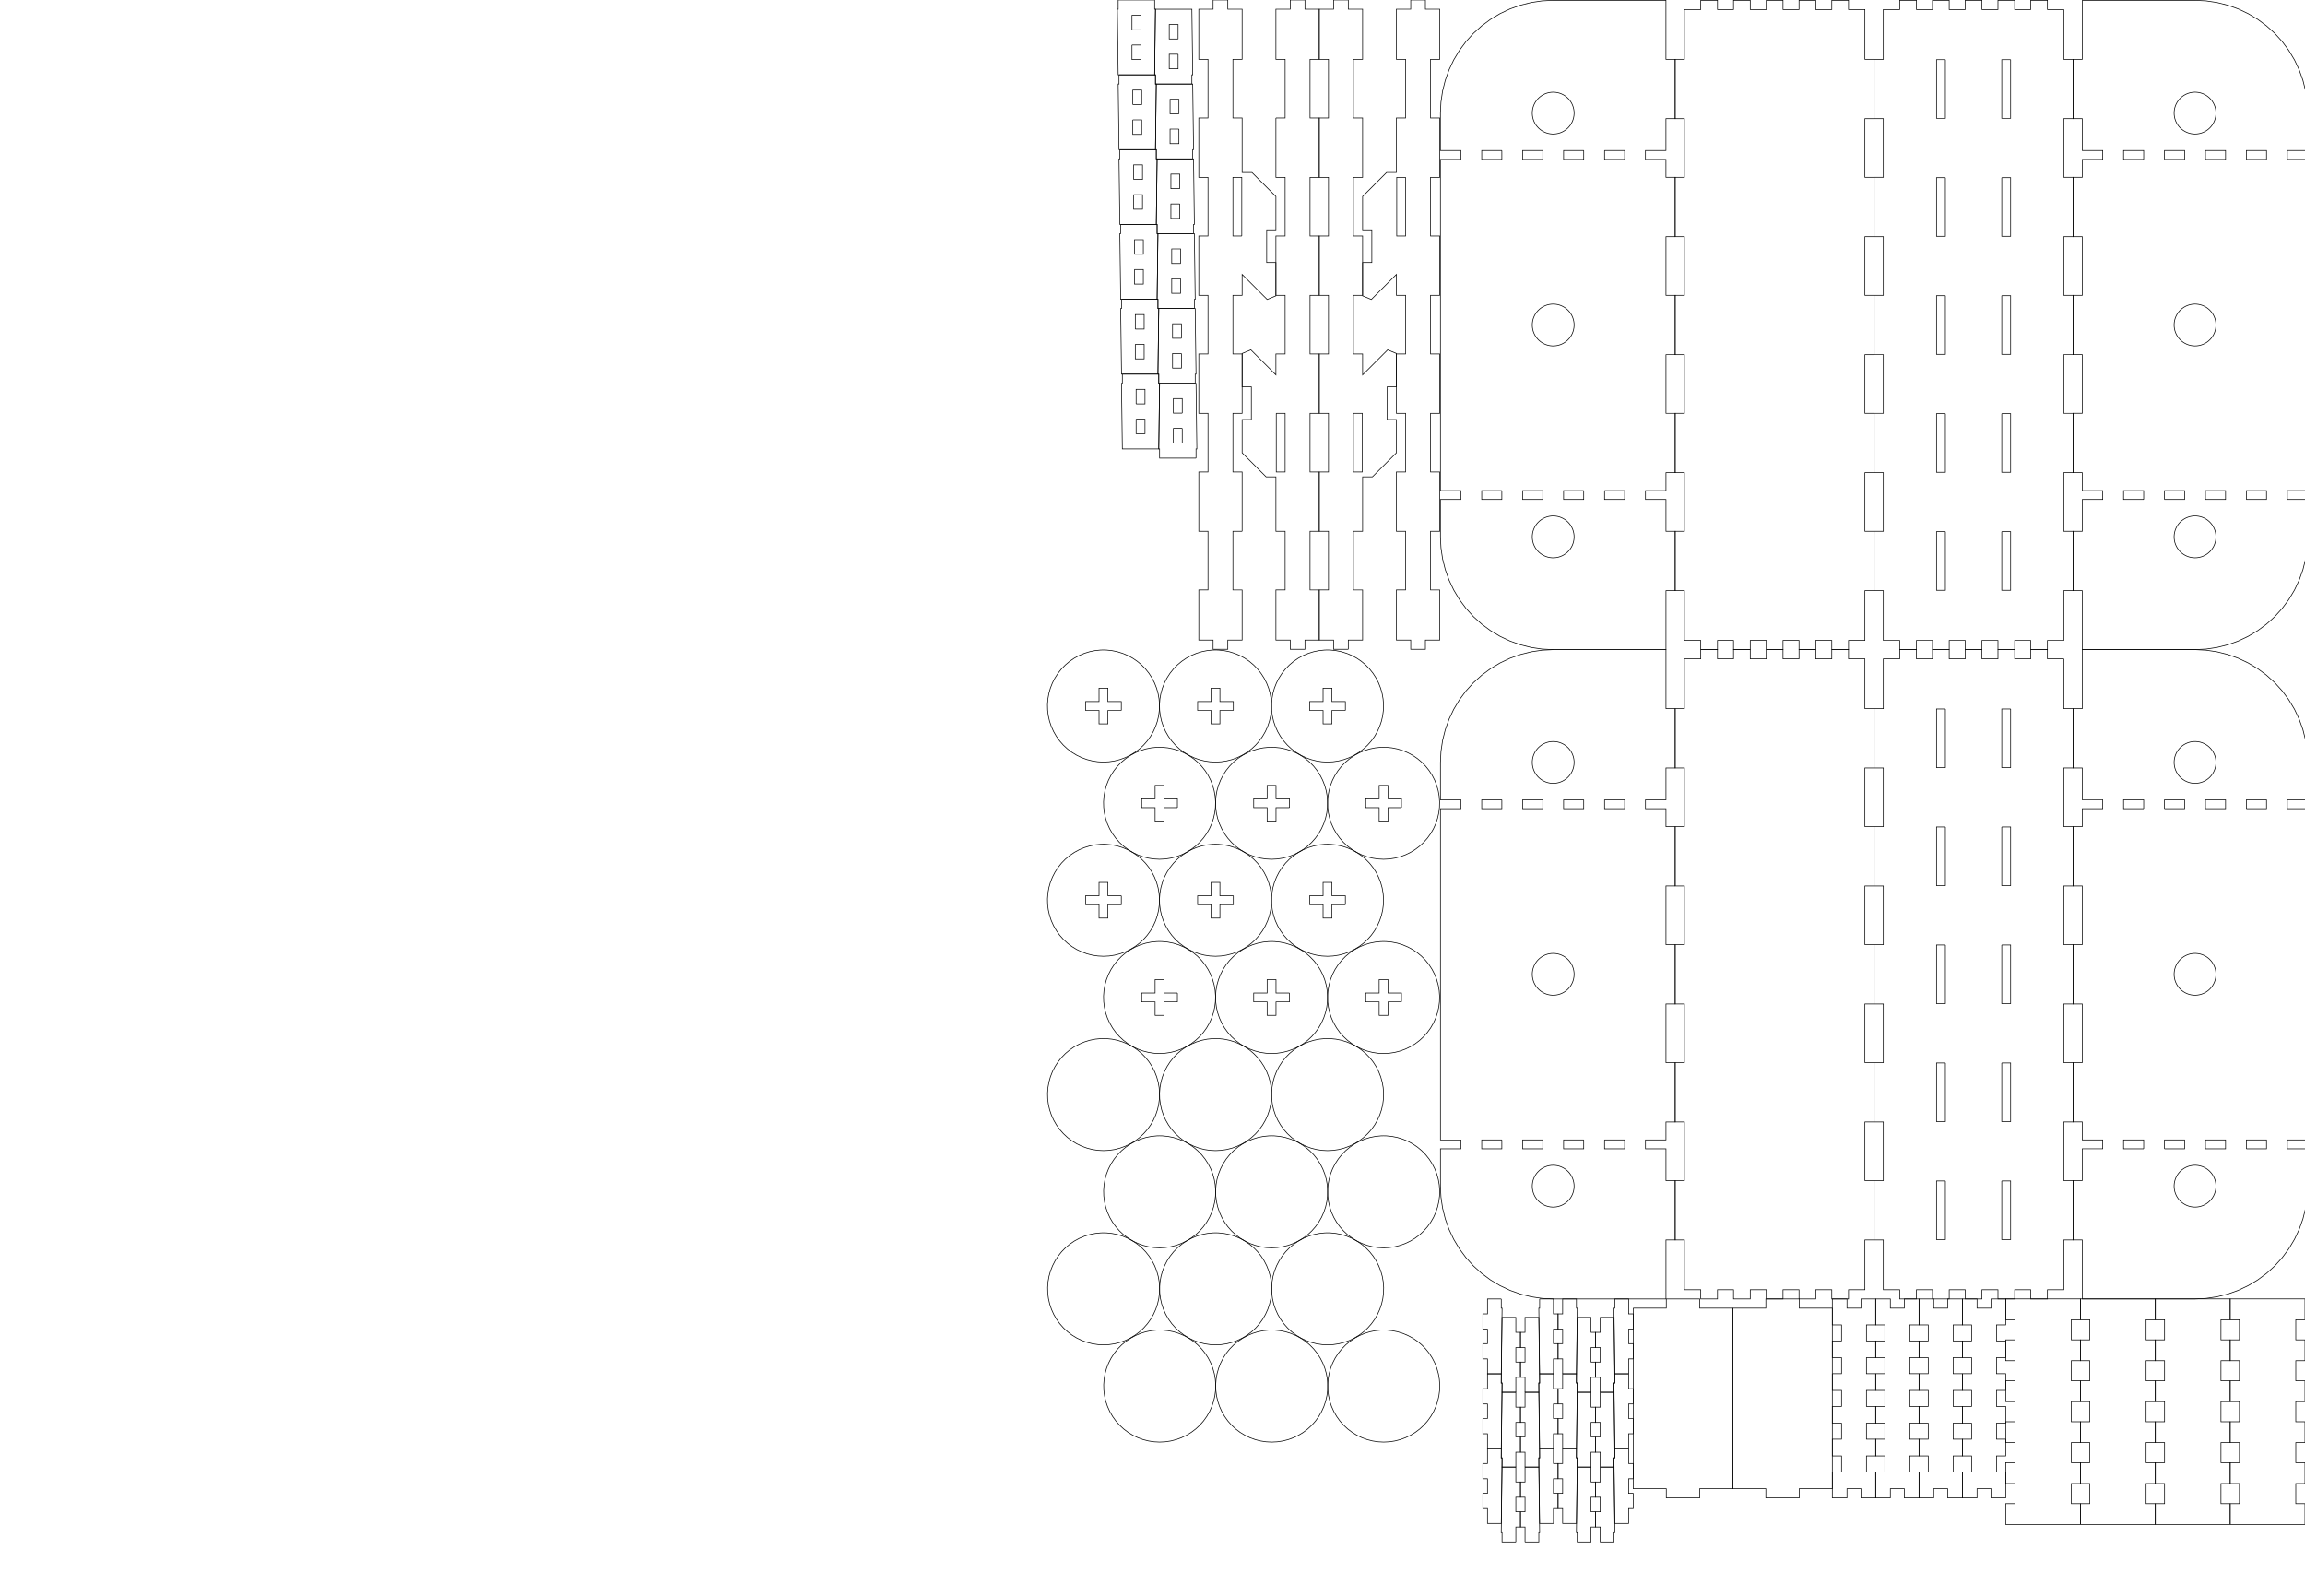 <?xml version="1.0" encoding="UTF-8" standalone="no"?>
<svg
   width="1300mm"
   height="900mm"
   viewBox="0 0 1300 900"
   version="1.1"
   id="svg93"
   sodipodi:docname="ConduitRack.svg"
   inkscape:version="1.3.2 (091e20ef0f, 2023-11-25)"
   xmlns:inkscape="http://www.inkscape.org/namespaces/inkscape"
   xmlns:sodipodi="http://sodipodi.sourceforge.net/DTD/sodipodi-0.dtd"
   xmlns="http://www.w3.org/2000/svg"
   xmlns:svg="http://www.w3.org/2000/svg">
  <defs
     id="defs93" />
  <sodipodi:namedview
     id="namedview93"
     pagecolor="#505050"
     bordercolor="#eeeeee"
     borderopacity="1"
     inkscape:showpageshadow="0"
     inkscape:pageopacity="0"
     inkscape:pagecheckerboard="0"
     inkscape:deskcolor="#505050"
     inkscape:document-units="mm"
     inkscape:zoom="0.13412818"
     inkscape:cx="1013.9554"
     inkscape:cy="816.38323"
     inkscape:window-width="1920"
     inkscape:window-height="1011"
     inkscape:window-x="0"
     inkscape:window-y="32"
     inkscape:window-maximized="1"
     inkscape:current-layer="svg93" />
  <path
     id="polyline22"
     style="fill:none;stroke:#000000;stroke-width:0.1mm"
     d="m 638.428,16.8 h 5 V 8.6 h -5 v 8.2 m 0,8.6 v 8.2 h 5 v -8.2 h -5 M 630.655,0 v 5.2 h -0.468 l 0.47,37 h 20.543 l 0.47,-37 h -0.469 V 0 h -20.546" />
  <path
     id="polyline28"
     style="fill:none;stroke:#000000;stroke-width:0.1mm"
     d="m 664.441,30.6 v 8.2 h -5 v -8.2 h 5 m 0,-8.6 h -5 v -8.2 h 5 V 22 m 7.773,25.4 h -20.546 v -5.2 h -0.468 l 0.47,-37 h 20.543 l 0.47,37 h -0.469 v 5.2" />
  <path
     id="polyline22-9"
     style="fill:none;stroke:#000000;stroke-width:0.1mm"
     d="m 640.763,227.8 h 5 v -8.2 h -5 v 8.2 m 0,8.6 v 8.2 h 5 v -8.2 h -5 m -7.773,-25.4 v 5.2 h -0.468 l 0.47,37 h 20.543 l 0.47,-37 h -0.469 V 211 h -20.546" />
  <path
     id="polyline28-2"
     style="fill:none;stroke:#000000;stroke-width:0.1mm"
     d="m 666.776,241.6 v 8.2 h -5 v -8.2 h 5 m 0,-8.6 h -5 v -8.2 h 5 v 8.2 m 7.773,25.4 h -20.546 v -5.2 h -0.468 l 0.47,-37 h 20.543 l 0.47,37 h -0.469 v 5.2" />
  <path
     id="polyline22-6"
     style="fill:none;stroke:#000000;stroke-width:0.1mm"
     d="m 639.362,101.2 h 5 V 93 h -5 v 8.2 m 0,8.6 v 8.2 h 5 v -8.2 h -5 m -7.773,-25.4 v 5.2 h -0.468 l 0.47,37 h 20.543 l 0.47,-37 h -0.469 v -5.2 h -20.546" />
  <path
     id="polyline28-6"
     style="fill:none;stroke:#000000;stroke-width:0.1mm"
     d="m 665.375,115 v 8.2 h -5 V 115 h 5 m 0,-8.6 h -5 v -8.2 h 5 v 8.2 m 7.773,25.4 h -20.546 v -5.2 h -0.468 l 0.47,-37 h 20.543 l 0.47,37 h -0.469 v 5.2" />
  <path
     id="polyline22-9-4"
     style="fill:none;stroke:#000000;stroke-width:0.1mm"
     d="m 638.895,59 h 5 v -8.2 h -5 V 59 m 0,8.6 v 8.2 h 5 v -8.2 h -5 m -7.773,-25.4 v 5.2 h -0.468 l 0.47,37 h 20.543 l 0.47,-37 h -0.469 v -5.2 h -20.546" />
  <path
     id="polyline28-2-9"
     style="fill:none;stroke:#000000;stroke-width:0.1mm"
     d="M 664.908,72.8 V 81 h -5 v -8.2 h 5 m 0,-8.6 h -5 V 56 h 5 v 8.2 m 7.773,25.4 h -20.546 v -5.2 h -0.468 l 0.47,-37 h 20.543 l 0.47,37 h -0.469 v 5.2" />
  <path
     id="polyline22-5"
     style="fill:none;stroke:#000000;stroke-width:0.1mm"
     d="m 640.296,185.6 h 5 v -8.2 h -5 v 8.2 m 0,8.6 v 8.2 h 5 v -8.2 h -5 m -7.773,-25.4 v 5.2 h -0.468 l 0.47,37 h 20.543 l 0.47,-37 h -0.469 v -5.2 h -20.546" />
  <path
     id="polyline28-0"
     style="fill:none;stroke:#000000;stroke-width:0.1mm"
     d="m 666.309,199.4 v 8.2 h -5 v -8.2 h 5 m 0,-8.6 h -5 v -8.2 h 5 v 8.2 m 7.773,25.4 h -20.546 V 211 h -0.468 l 0.47,-37 h 20.543 l 0.47,37 h -0.469 v 5.2" />
  <path
     id="polyline22-9-48"
     style="fill:none;stroke:#000000;stroke-width:0.1mm"
     d="m 639.829,143.4 h 5 v -8.2 h -5 v 8.2 m 0,8.6 v 8.2 h 5 V 152 h -5 m -7.773,-25.4 v 5.2 h -0.468 l 0.47,37 h 20.543 l 0.47,-37 h -0.469 v -5.2 h -20.546" />
  <path
     id="polyline28-2-7"
     style="fill:none;stroke:#000000;stroke-width:0.1mm"
     d="m 665.842,157.2 v 8.2 h -5 v -8.2 h 5 m 0,-8.6 h -5 v -8.2 h 5 v 8.2 m 7.773,25.4 h -20.546 v -5.2 h -0.468 l 0.47,-37 h 20.543 l 0.47,37 h -0.469 v 5.2" />
  <path
     id="polyline60"
     style="fill:none;stroke:#000000;stroke-width:0.1mm"
     d="m 1246.428,438.228 -0.863,0.8 -0.937,0.71 -1.004,0.614 -1.06,0.511 -1.105,0.401 -1.14,0.291 -1.163,0.175 -1.175,0.059 -1.175,-0.059 -1.163,-0.175 -1.141,-0.291 -1.104,-0.401 -1.06,-0.511 -1.005,-0.614 -0.937,-0.71 -0.863,-0.8 -0.778,-0.881 -0.686,-0.956 -0.588,-1.019 -0.484,-1.072 -0.375,-1.115 -0.262,-1.147 -0.146,-1.167 -0.029,-1.177 0.087,-1.173 0.204,-1.158 0.32,-1.132 0.429,-1.095 0.537,-1.047 0.638,-0.989 0.734,-0.919 0.821,-0.842 0.901,-0.756 0.972,-0.663 1.033,-0.563 1.084,-0.456 1.124,-0.347 1.153,-0.233 1.172,-0.117 0.587,-0.015 0.587,0.015 1.172,0.117 1.152,0.233 1.125,0.347 1.083,0.456 1.034,0.563 0.971,0.663 0.902,0.756 0.821,0.842 0.734,0.919 0.638,0.989 0.537,1.047 0.429,1.095 0.319,1.132 0.204,1.158 0.088,1.173 -0.029,1.177 -0.147,1.167 -0.262,1.147 -0.374,1.115 -0.484,1.072 -0.588,1.019 -0.686,0.956 -0.779,0.881 m 20.517,17.861 v -5 h 11.345 v 5 h -11.345 m -23.091,0 v -5 h 11.345 v 5 h -11.345 m -23.091,0 v -5 h 11.345 v 5 h -11.345 m -11.746,0 h -11.345 v -5 h 11.345 v 5 m 32.442,104.675 -1.14,0.291 -1.163,0.175 -1.175,0.059 -1.175,-0.059 -1.163,-0.175 -1.141,-0.291 -1.104,-0.401 -1.06,-0.511 -1.005,-0.614 -0.937,-0.71 -0.863,-0.8 -0.778,-0.881 -0.686,-0.956 -0.588,-1.019 -0.484,-1.072 -0.375,-1.115 -0.262,-1.147 -0.146,-1.167 -0.029,-1.177 0.087,-1.173 0.204,-1.158 0.32,-1.132 0.429,-1.095 0.537,-1.047 0.638,-0.989 0.734,-0.919 0.821,-0.842 0.901,-0.756 0.972,-0.663 1.033,-0.563 1.084,-0.456 1.124,-0.347 1.153,-0.233 1.172,-0.117 0.587,-0.015 0.587,0.015 1.172,0.117 1.152,0.233 1.125,0.347 1.083,0.456 1.034,0.563 0.971,0.663 0.902,0.756 0.821,0.842 0.734,0.919 0.638,0.989 0.537,1.047 0.429,1.095 0.319,1.132 0.204,1.158 0.088,1.173 -0.029,1.177 -0.147,1.167 -0.262,1.147 -0.374,1.115 -0.484,1.072 -0.588,1.019 -0.686,0.956 -0.779,0.881 -0.863,0.8 -0.937,0.71 -1.004,0.614 -1.06,0.511 -1.105,0.401 m 25.486,87.125 v -5 h 11.345 v 5 h -11.345 m -23.091,0 v -5 h 11.345 v 5 h -11.345 m -23.091,0 v -5 h 11.345 v 5 h -11.345 m -11.746,0 h -11.345 v -5 h 11.345 v 5 m 26.052,9.665 1.153,-0.233 1.172,-0.117 0.587,-0.015 0.587,0.015 1.172,0.117 1.152,0.233 1.125,0.347 1.083,0.456 1.034,0.563 0.971,0.663 0.902,0.756 0.821,0.842 0.734,0.919 0.638,0.989 0.537,1.047 0.429,1.095 0.319,1.132 0.204,1.158 0.088,1.173 -0.029,1.177 -0.147,1.167 -0.262,1.147 -0.374,1.115 -0.484,1.072 -0.588,1.019 -0.686,0.956 -0.779,0.881 -0.863,0.8 -0.937,0.71 -1.004,0.614 -1.06,0.511 -1.105,0.401 -1.14,0.291 -1.163,0.175 -1.175,0.059 -1.175,-0.059 -1.163,-0.175 -1.141,-0.291 -1.104,-0.401 -1.06,-0.511 -1.005,-0.614 -0.937,-0.71 -0.863,-0.8 -0.778,-0.881 -0.686,-0.956 -0.588,-1.019 -0.484,-1.072 -0.375,-1.115 -0.262,-1.147 -0.146,-1.167 -0.029,-1.177 0.087,-1.173 0.204,-1.158 0.32,-1.132 0.429,-1.095 0.537,-1.047 0.638,-0.989 0.734,-0.919 0.821,-0.842 0.901,-0.756 0.972,-0.663 1.033,-0.563 1.084,-0.456 1.124,-0.347 m -60.688,-291.165 h 63.602 l 6.232,0.306 6.173,0.916 6.055,1.516 5.876,2.104 5.643,2.668 5.353,3.209 5.013,3.718 4.625,4.191 4.191,4.624 3.718,5.013 3.209,5.354 2.668,5.643 2.104,5.876 1.516,6.054 0.915,6.174 0.307,6.232 v 21.102 h -11.545 v 5 h 11.545 v 186.8 h -11.545 v 5 h 11.545 v 21.102 l -0.307,6.232 -0.915,6.174 -1.516,6.054 -2.104,5.876 -2.668,5.643 -3.209,5.354 -3.718,5.013 -4.191,4.624 -4.625,4.191 -5.013,3.718 -5.353,3.209 -5.643,2.669 -5.876,2.103 -6.055,1.516 -6.173,0.916 -6.232,0.306 h -63.602 v -33.273 h -5.2 v -33.472 h 5.2 v -17.955 h 11.545 v -5 h -11.545 v -10.118 h -5.2 v -33.473 h 5.2 v -33.073 h -5.2 v -33.472 h 5.2 v -33.073 h -5.2 v -33.473 h 5.2 v -10.118 h 11.545 v -5 h -11.545 v -17.955 h -5.2 v -33.472 h 5.2 v -33.273" />
  <path
     id="polyline74"
     style="fill:none;stroke:#000000;stroke-width:0.1mm"
     d="m 867.534,660.75 0.863,-0.8 0.937,-0.71 1.004,-0.614 1.06,-0.511 1.105,-0.401 1.14,-0.291 1.163,-0.175 1.175,-0.059 1.175,0.059 1.163,0.175 1.141,0.291 1.104,0.401 1.06,0.511 1.005,0.614 0.937,0.71 0.863,0.8 0.778,0.881 0.686,0.956 0.588,1.019 0.484,1.072 0.375,1.115 0.262,1.147 0.146,1.167 0.029,1.177 -0.087,1.173 -0.204,1.158 -0.32,1.132 -0.429,1.095 -0.537,1.047 -0.638,0.989 -0.734,0.919 -0.821,0.842 -0.901,0.756 -0.972,0.663 -1.033,0.563 -1.084,0.456 -1.124,0.347 -1.153,0.233 -1.172,0.117 -0.587,0.015 -0.587,-0.015 -1.172,-0.117 -1.152,-0.233 -1.125,-0.347 -1.083,-0.456 -1.034,-0.563 -0.971,-0.663 -0.902,-0.756 -0.821,-0.842 -0.734,-0.919 -0.638,-0.989 -0.537,-1.047 -0.429,-1.095 -0.319,-1.132 -0.204,-1.158 -0.088,-1.173 0.029,-1.177 0.147,-1.167 0.262,-1.147 0.374,-1.115 0.484,-1.072 0.588,-1.019 0.686,-0.956 0.779,-0.881 m -20.517,-17.861 v 5 h -11.345 v -5 h 11.345 m 23.091,0 v 5 h -11.345 v -5 h 11.345 m 23.091,0 v 5 h -11.345 v -5 h 11.345 m 11.746,0 h 11.345 v 5 h -11.345 v -5 m -32.442,-104.675 1.14,-0.291 1.163,-0.175 1.175,-0.059 1.175,0.059 1.163,0.175 1.141,0.291 1.104,0.401 1.06,0.511 1.005,0.614 0.937,0.71 0.863,0.8 0.778,0.881 0.686,0.956 0.588,1.019 0.484,1.072 0.375,1.115 0.262,1.147 0.146,1.167 0.029,1.177 -0.087,1.173 -0.204,1.158 -0.32,1.132 -0.429,1.095 -0.537,1.047 -0.638,0.989 -0.734,0.919 -0.821,0.842 -0.901,0.756 -0.972,0.663 -1.033,0.563 -1.084,0.456 -1.124,0.347 -1.153,0.233 -1.172,0.117 -0.587,0.015 -0.587,-0.015 -1.172,-0.117 -1.152,-0.233 -1.125,-0.347 -1.083,-0.456 -1.034,-0.563 -0.971,-0.663 -0.902,-0.756 -0.821,-0.842 -0.734,-0.919 -0.638,-0.989 -0.537,-1.047 -0.429,-1.095 -0.319,-1.132 -0.204,-1.158 -0.088,-1.173 0.029,-1.177 0.147,-1.167 0.262,-1.147 0.374,-1.115 0.484,-1.072 0.588,-1.019 0.686,-0.956 0.779,-0.881 0.863,-0.8 0.937,-0.71 1.004,-0.614 1.06,-0.511 1.105,-0.401 m -25.486,-87.125 v 5 h -11.345 v -5 h 11.345 m 23.091,0 v 5 h -11.345 v -5 h 11.345 m 23.091,0 v 5 h -11.345 v -5 h 11.345 m 11.746,0 h 11.345 v 5 h -11.345 v -5 m -20.938,-12.45 -0.901,0.756 -0.972,0.663 -1.033,0.563 -1.084,0.456 -1.124,0.347 -1.153,0.233 -1.172,0.117 -0.587,0.015 -0.587,-0.015 -1.172,-0.117 -1.152,-0.233 -1.125,-0.347 -1.083,-0.456 -1.034,-0.563 -0.971,-0.663 -0.902,-0.756 -0.821,-0.842 -0.734,-0.919 -0.638,-0.989 -0.537,-1.047 -0.429,-1.095 -0.319,-1.132 -0.204,-1.158 -0.088,-1.173 0.029,-1.177 0.147,-1.167 0.262,-1.147 0.374,-1.115 0.484,-1.072 0.588,-1.019 0.686,-0.956 0.779,-0.881 0.863,-0.8 0.937,-0.71 1.004,-0.614 1.06,-0.511 1.105,-0.401 1.14,-0.291 1.163,-0.175 1.175,-0.059 1.175,0.059 1.163,0.175 1.141,0.291 1.104,0.401 1.06,0.511 1.005,0.614 0.937,0.71 0.863,0.8 0.778,0.881 0.686,0.956 0.588,1.019 0.484,1.072 0.375,1.115 0.262,1.147 0.146,1.167 0.029,1.177 -0.087,1.173 -0.204,1.158 -0.32,1.132 -0.429,1.095 -0.537,1.047 -0.638,0.989 -0.734,0.919 -0.821,0.842 m 60.774,61.041 h -5.2 v 33.073 h 5.2 v 33.472 h -5.2 v 33.073 h 5.2 v 33.473 h -5.2 v 10.118 h -11.545 v 5 h 11.545 v 17.955 h 5.2 v 33.472 h -5.2 v 33.273 h -63.602 l -6.232,-0.306 -6.173,-0.916 -6.055,-1.516 -5.876,-2.104 -5.643,-2.668 -5.353,-3.209 -5.013,-3.718 -4.625,-4.191 -4.191,-4.624 -3.718,-5.013 -3.209,-5.354 -2.668,-5.643 -2.104,-5.876 -1.516,-6.054 -0.915,-6.174 -0.307,-6.232 v -21.102 h 11.545 v -5 h -11.545 v -186.8 h 11.545 v -5 h -11.545 v -21.102 l 0.307,-6.232 0.915,-6.174 1.516,-6.054 2.104,-5.876 2.668,-5.643 3.209,-5.354 3.718,-5.013 4.191,-4.624 4.625,-4.191 5.013,-3.718 5.353,-3.209 5.643,-2.669 5.876,-2.103 6.055,-1.516 6.173,-0.916 6.232,-0.306 h 63.602 v 33.273 h 5.2 v 33.472 h -5.2 v 17.955 h -11.545 v 5 h 11.545 v 10.118 h 5.2 v 33.473" />
  <polyline
     z="0"
     points="426.619,335.503 426.619,368.975 421.419,368.975 421.419,397.048 412.183,397.048 412.183,402.248 402.746,402.248 402.746,397.048 393.71,397.048 393.71,402.248 384.274,402.248 384.274,397.048 375.237,397.048 375.237,402.248 365.801,402.248 365.801,397.048 356.764,397.048 356.764,402.248 347.328,402.248 347.328,397.048 338.292,397.048 338.292,402.248 328.855,402.248 328.855,397.048 319.619,397.048 319.619,368.975 314.419,368.975 314.419,335.503 319.619,335.503 319.619,302.43 314.419,302.43 314.419,268.957 319.619,268.957 319.619,235.884 314.419,235.884 314.419,202.412 319.619,202.412 319.619,169.339 314.419,169.339 314.419,135.866 319.619,135.866 319.619,102.793 314.419,102.793 314.419,69.321 319.619,69.321 319.619,41.248 328.855,41.248 328.855,36.048 338.292,36.048 338.292,41.248 347.328,41.248 347.328,36.048 356.764,36.048 356.764,41.248 365.801,41.248 365.801,36.048 375.237,36.048 375.237,41.248 384.274,41.248 384.274,36.048 393.71,36.048 393.71,41.248 402.746,41.248 402.746,36.048 412.183,36.048 412.183,41.248 421.419,41.248 421.419,69.321 426.619,69.321 426.619,102.793 421.419,102.793 421.419,135.866 426.619,135.866 426.619,169.339 421.419,169.339 421.419,202.412 426.619,202.412 426.619,235.884 421.419,235.884 421.419,268.957 426.619,268.957 426.619,302.43 421.419,302.43 421.419,335.503 426.619,335.503"
     fill="none"
     stroke="#000000"
     stroke-width="0.1mm"
     id="polyline75"
     transform="translate(630.362,330.341)" />
  <path
     id="polyline86"
     style="fill:none;stroke:#000000;stroke-width:0.1mm"
     d="m 1097.181,666.044 v 33.072 h -5 v -33.072 h 5 m 31.8,0 h 5 v 33.072 h -5 v -33.072 m -31.8,-66.546 v 33.073 h -5 v -33.073 h 5 m 31.8,0 h 5 v 33.073 h -5 v -33.073 m -31.8,-66.545 v 33.072 h -5 v -33.072 h 5 m 31.8,0 h 5 v 33.072 h -5 v -33.072 m -31.8,-66.546 v 33.073 h -5 v -33.073 h 5 m 31.8,0 h 5 v 33.073 h -5 v -33.073 m -31.8,-66.545 v 33.072 h -5 v -33.072 h 5 m 36.8,0 v 33.072 h -5 v -33.072 h 5 m 30,-28.273 v 28.073 h 5.2 v 33.472 h -5.2 v 33.073 h 5.2 v 33.473 h -5.2 v 33.073 h 5.2 v 33.472 h -5.2 v 33.073 h 5.2 v 33.473 h -5.2 v 33.073 h 5.2 v 33.472 h -5.2 v 28.073 h -9.236 v 5.2 h -9.437 v -5.2 h -9.036 v 5.2 h -9.436 v -5.2 h -9.037 v 5.2 h -9.436 v -5.2 h -9.037 v 5.2 h -9.436 v -5.2 h -9.036 v 5.2 h -9.437 v -5.2 h -9.236 v -28.073 h -5.2 v -33.472 h 5.2 v -33.073 h -5.2 v -33.473 h 5.2 v -33.073 h -5.2 v -33.472 h 5.2 v -33.073 h -5.2 v -33.473 h 5.2 v -33.073 h -5.2 v -33.472 h 5.2 v -28.073 h 9.236 v -5.2 h 9.437 v 5.2 h 9.036 v -5.2 h 9.436 v 5.2 h 9.037 v -5.2 h 9.436 v 5.2 h 9.037 v -5.2 h 9.436 v 5.2 h 9.036 v -5.2 h 9.437 v 5.2 h 9.236" />
  <path
     id="polyline60-7"
     style="fill:none;stroke:#000000;stroke-width:0.1mm"
     d="m 1246.428,72.028 -0.863,0.8 -0.937,0.71 -1.004,0.614 -1.06,0.511 -1.105,0.401 -1.14,0.291 -1.163,0.175 -1.175,0.059 -1.175,-0.059 -1.163,-0.175 -1.141,-0.291 -1.104,-0.401 -1.06,-0.511 -1.005,-0.614 -0.937,-0.71 -0.863,-0.8 -0.778,-0.881 -0.686,-0.956 -0.588,-1.019 -0.484,-1.072 -0.375,-1.115 -0.262,-1.147 -0.146,-1.167 -0.029,-1.177 0.087,-1.173 0.204,-1.158 0.32,-1.132 0.429,-1.095 0.537,-1.047 0.638,-0.989 0.734,-0.919 0.821,-0.842 0.901,-0.756 0.972,-0.663 1.033,-0.563 1.084,-0.456 1.124,-0.347 1.153,-0.233 1.172,-0.117 0.587,-0.015 0.587,0.015 1.172,0.117 1.152,0.233 1.125,0.347 1.083,0.456 1.034,0.563 0.971,0.663 0.902,0.756 0.821,0.842 0.734,0.919 0.638,0.989 0.537,1.047 0.429,1.095 0.319,1.132 0.204,1.158 0.088,1.173 -0.029,1.177 -0.147,1.167 -0.262,1.147 -0.374,1.115 -0.484,1.072 -0.588,1.019 -0.686,0.956 -0.779,0.881 m 20.517,17.861 v -5 h 11.345 v 5 h -11.345 m -23.091,0 v -5 h 11.345 v 5 h -11.345 m -23.091,0 v -5 h 11.345 v 5 h -11.345 m -11.746,0 h -11.345 v -5 h 11.345 v 5 m 32.442,104.675 -1.14,0.291 -1.163,0.175 -1.175,0.059 -1.175,-0.059 -1.163,-0.175 -1.141,-0.291 -1.104,-0.401 -1.06,-0.511 -1.005,-0.614 -0.937,-0.71 -0.863,-0.8 -0.778,-0.881 -0.686,-0.956 -0.588,-1.019 -0.484,-1.072 -0.375,-1.115 -0.262,-1.147 -0.146,-1.167 -0.029,-1.177 0.087,-1.173 0.204,-1.158 0.32,-1.132 0.429,-1.095 0.537,-1.047 0.638,-0.989 0.734,-0.919 0.821,-0.842 0.901,-0.756 0.972,-0.663 1.033,-0.563 1.084,-0.456 1.124,-0.347 1.153,-0.233 1.172,-0.117 0.587,-0.015 0.587,0.015 1.172,0.117 1.152,0.233 1.125,0.347 1.083,0.456 1.034,0.563 0.971,0.663 0.902,0.756 0.821,0.842 0.734,0.919 0.638,0.989 0.537,1.047 0.429,1.095 0.319,1.132 0.204,1.158 0.088,1.173 -0.029,1.177 -0.147,1.167 -0.262,1.147 -0.374,1.115 -0.484,1.072 -0.588,1.019 -0.686,0.956 -0.779,0.881 -0.863,0.8 -0.937,0.71 -1.004,0.614 -1.06,0.511 -1.105,0.401 m 25.486,87.125 v -5 h 11.345 v 5 h -11.345 m -23.091,0 v -5 h 11.345 v 5 h -11.345 m -23.091,0 v -5 h 11.345 v 5 h -11.345 m -11.746,0 h -11.345 v -5 h 11.345 v 5 m 26.052,9.665 1.153,-0.233 1.172,-0.117 0.587,-0.015 0.587,0.015 1.172,0.117 1.152,0.233 1.125,0.347 1.083,0.456 1.034,0.563 0.971,0.663 0.902,0.756 0.821,0.842 0.734,0.919 0.638,0.989 0.537,1.047 0.429,1.095 0.319,1.132 0.204,1.158 0.088,1.173 -0.029,1.177 -0.147,1.167 -0.262,1.147 -0.374,1.115 -0.484,1.072 -0.588,1.019 -0.686,0.956 -0.779,0.881 -0.863,0.8 -0.937,0.71 -1.004,0.614 -1.06,0.511 -1.105,0.401 -1.14,0.291 -1.163,0.175 -1.175,0.059 -1.175,-0.059 -1.163,-0.175 -1.141,-0.291 -1.104,-0.401 -1.06,-0.511 -1.005,-0.614 -0.937,-0.71 -0.863,-0.8 -0.778,-0.881 -0.686,-0.956 -0.588,-1.019 -0.484,-1.072 -0.375,-1.115 -0.262,-1.147 -0.146,-1.167 -0.029,-1.177 0.087,-1.173 0.204,-1.158 0.32,-1.132 0.429,-1.095 0.537,-1.047 0.638,-0.989 0.734,-0.919 0.821,-0.842 0.901,-0.756 0.972,-0.663 1.033,-0.563 1.084,-0.456 1.124,-0.347 M 1174.381,0.189 h 63.602 l 6.232,0.306 6.173,0.916 6.055,1.516 5.876,2.104 5.643,2.668 5.353,3.209 5.013,3.718 4.625,4.191 4.191,4.624 3.718,5.013 3.209,5.354 2.668,5.643 2.104,5.876 1.516,6.054 0.915,6.174 0.307,6.232 v 21.102 h -11.545 v 5 h 11.545 V 276.689 h -11.545 v 5 h 11.545 v 21.102 l -0.307,6.232 -0.915,6.174 -1.516,6.054 -2.104,5.876 -2.668,5.643 -3.209,5.354 -3.718,5.013 -4.191,4.624 -4.625,4.191 -5.013,3.718 -5.353,3.209 -5.643,2.669 -5.876,2.103 -6.055,1.516 -6.173,0.916 -6.232,0.306 h -63.602 v -33.273 h -5.2 v -33.472 h 5.2 v -17.955 h 11.545 v -5 h -11.545 v -10.118 h -5.2 v -33.473 h 5.2 v -33.073 h -5.2 v -33.472 h 5.2 v -33.073 h -5.2 v -33.473 h 5.2 V 89.889 h 11.545 v -5 h -11.545 v -17.955 h -5.2 v -33.472 h 5.2 v -33.273" />
  <path
     id="polyline74-5"
     style="fill:none;stroke:#000000;stroke-width:0.1mm"
     d="m 867.534,294.55 0.863,-0.8 0.937,-0.71 1.004,-0.614 1.06,-0.511 1.105,-0.401 1.14,-0.291 1.163,-0.175 1.175,-0.059 1.175,0.059 1.163,0.175 1.141,0.291 1.104,0.401 1.06,0.511 1.005,0.614 0.937,0.71 0.863,0.8 0.778,0.881 0.686,0.956 0.588,1.019 0.484,1.072 0.375,1.115 0.262,1.147 0.146,1.167 0.029,1.177 -0.087,1.173 -0.204,1.158 -0.32,1.132 -0.429,1.095 -0.537,1.047 -0.638,0.989 -0.734,0.919 -0.821,0.842 -0.901,0.756 -0.972,0.663 -1.033,0.563 -1.084,0.456 -1.124,0.347 -1.153,0.233 -1.172,0.117 -0.587,0.015 -0.587,-0.015 -1.172,-0.117 -1.152,-0.233 -1.125,-0.347 -1.083,-0.456 -1.034,-0.563 -0.971,-0.663 -0.902,-0.756 -0.821,-0.842 -0.734,-0.919 -0.638,-0.989 -0.537,-1.047 -0.429,-1.095 -0.319,-1.132 -0.204,-1.158 -0.088,-1.173 0.029,-1.177 0.147,-1.167 0.262,-1.147 0.374,-1.115 0.484,-1.072 0.588,-1.019 0.686,-0.956 0.779,-0.881 m -20.517,-17.861 v 5 h -11.345 v -5 h 11.345 m 23.091,0 v 5 h -11.345 v -5 h 11.345 m 23.091,0 v 5 h -11.345 v -5 h 11.345 m 11.746,0 h 11.345 v 5 h -11.345 v -5 m -32.442,-104.675 1.14,-0.291 1.163,-0.175 1.175,-0.059 1.175,0.059 1.163,0.175 1.141,0.291 1.104,0.401 1.06,0.511 1.005,0.614 0.937,0.71 0.863,0.8 0.778,0.881 0.686,0.956 0.588,1.019 0.484,1.072 0.375,1.115 0.262,1.147 0.146,1.167 0.029,1.177 -0.087,1.173 -0.204,1.158 -0.32,1.132 -0.429,1.095 -0.537,1.047 -0.638,0.989 -0.734,0.919 -0.821,0.842 -0.901,0.756 -0.972,0.663 -1.033,0.563 -1.084,0.456 -1.124,0.347 -1.153,0.233 -1.172,0.117 -0.587,0.015 -0.587,-0.015 -1.172,-0.117 -1.152,-0.233 -1.125,-0.347 -1.083,-0.456 -1.034,-0.563 -0.971,-0.663 -0.902,-0.756 -0.821,-0.842 -0.734,-0.919 -0.638,-0.989 -0.537,-1.047 -0.429,-1.095 -0.319,-1.132 -0.204,-1.158 -0.088,-1.173 0.029,-1.177 0.147,-1.167 0.262,-1.147 0.374,-1.115 0.484,-1.072 0.588,-1.019 0.686,-0.956 0.779,-0.881 0.863,-0.8 0.937,-0.71 1.004,-0.614 1.06,-0.511 1.105,-0.401 m -25.486,-87.125 v 5 h -11.345 v -5 h 11.345 m 23.091,0 v 5 h -11.345 v -5 h 11.345 m 23.091,0 v 5 h -11.345 v -5 h 11.345 m 11.746,0 h 11.345 v 5 h -11.345 v -5 m -20.938,-12.45 -0.901,0.756 -0.972,0.663 -1.033,0.563 -1.084,0.456 -1.124,0.347 -1.153,0.233 -1.172,0.117 -0.587,0.015 -0.587,-0.015 -1.172,-0.117 -1.152,-0.233 -1.125,-0.347 -1.083,-0.456 -1.034,-0.563 -0.971,-0.663 -0.902,-0.756 -0.821,-0.842 -0.734,-0.919 -0.638,-0.989 -0.537,-1.047 -0.429,-1.095 -0.319,-1.132 -0.204,-1.158 -0.088,-1.173 0.029,-1.177 0.147,-1.167 0.262,-1.147 0.374,-1.115 0.484,-1.072 0.588,-1.019 0.686,-0.956 0.779,-0.881 0.863,-0.8 0.937,-0.71 1.004,-0.614 1.06,-0.511 1.105,-0.401 1.14,-0.291 1.163,-0.175 1.175,-0.059 1.175,0.059 1.163,0.175 1.141,0.291 1.104,0.401 1.06,0.511 1.005,0.614 0.937,0.71 0.863,0.8 0.778,0.881 0.686,0.956 0.588,1.019 0.484,1.072 0.375,1.115 0.262,1.147 0.146,1.167 0.029,1.177 -0.087,1.173 -0.204,1.158 -0.32,1.132 -0.429,1.095 -0.537,1.047 -0.638,0.989 -0.734,0.919 -0.821,0.842 m 60.774,61.041 h -5.2 v 33.073 h 5.2 v 33.472 h -5.2 v 33.073 h 5.2 v 33.473 h -5.2 v 10.118 h -11.545 v 5 h 11.545 v 17.955 h 5.2 v 33.472 h -5.2 v 33.273 h -63.602 l -6.232,-0.306 -6.173,-0.916 -6.055,-1.516 -5.876,-2.104 -5.643,-2.668 -5.353,-3.209 -5.013,-3.718 -4.625,-4.191 -4.191,-4.624 -3.718,-5.013 -3.209,-5.354 -2.668,-5.643 -2.104,-5.876 -1.516,-6.054 -0.915,-6.174 -0.307,-6.232 v -21.102 h 11.545 v -5 h -11.545 V 89.889 h 11.545 v -5 h -11.545 v -21.102 l 0.307,-6.232 0.915,-6.174 1.516,-6.054 2.104,-5.876 2.668,-5.643 3.209,-5.354 3.718,-5.013 4.191,-4.624 4.625,-4.191 5.013,-3.718 5.353,-3.209 5.643,-2.669 5.876,-2.103 6.055,-1.516 6.173,-0.916 6.232,-0.306 h 63.602 v 33.273 h 5.2 v 33.472 h -5.2 v 17.955 h -11.545 v 5 h 11.545 v 10.118 h 5.2 v 33.473" />
  <polyline
     z="0"
     points="426.619,335.503 426.619,368.975 421.419,368.975 421.419,397.048 412.183,397.048 412.183,402.248 402.746,402.248 402.746,397.048 393.71,397.048 393.71,402.248 384.274,402.248 384.274,397.048 375.237,397.048 375.237,402.248 365.801,402.248 365.801,397.048 356.764,397.048 356.764,402.248 347.328,402.248 347.328,397.048 338.292,397.048 338.292,402.248 328.855,402.248 328.855,397.048 319.619,397.048 319.619,368.975 314.419,368.975 314.419,335.503 319.619,335.503 319.619,302.43 314.419,302.43 314.419,268.957 319.619,268.957 319.619,235.884 314.419,235.884 314.419,202.412 319.619,202.412 319.619,169.339 314.419,169.339 314.419,135.866 319.619,135.866 319.619,102.793 314.419,102.793 314.419,69.321 319.619,69.321 319.619,41.248 328.855,41.248 328.855,36.048 338.292,36.048 338.292,41.248 347.328,41.248 347.328,36.048 356.764,36.048 356.764,41.248 365.801,41.248 365.801,36.048 375.237,36.048 375.237,41.248 384.274,41.248 384.274,36.048 393.71,36.048 393.71,41.248 402.746,41.248 402.746,36.048 412.183,36.048 412.183,41.248 421.419,41.248 421.419,69.321 426.619,69.321 426.619,102.793 421.419,102.793 421.419,135.866 426.619,135.866 426.619,169.339 421.419,169.339 421.419,202.412 426.619,202.412 426.619,235.884 421.419,235.884 421.419,268.957 426.619,268.957 426.619,302.43 421.419,302.43 421.419,335.503 426.619,335.503"
     fill="none"
     stroke="#000000"
     stroke-width="0.1mm"
     id="polyline75-3"
     transform="translate(630.362,-35.859)" />
  <path
     id="polyline86-5"
     style="fill:none;stroke:#000000;stroke-width:0.1mm"
     d="m 1097.181,299.844 v 33.072 h -5 v -33.072 h 5 m 31.8,0 h 5 v 33.072 h -5 v -33.072 m -31.8,-66.546 v 33.073 h -5 v -33.073 h 5 m 31.8,0 h 5 v 33.073 h -5 v -33.073 m -31.8,-66.545 v 33.072 h -5 v -33.072 h 5 m 31.8,0 h 5 v 33.072 h -5 v -33.072 m -31.8,-66.546 v 33.073 h -5 v -33.073 h 5 m 31.8,0 h 5 v 33.073 h -5 v -33.073 m -31.8,-66.545 v 33.072 h -5 v -33.072 h 5 m 36.8,0 v 33.072 h -5 v -33.072 h 5 m 30,-28.273 v 28.073 h 5.2 v 33.472 h -5.2 v 33.073 h 5.2 v 33.473 h -5.2 v 33.073 h 5.2 v 33.472 h -5.2 v 33.073 h 5.2 v 33.473 h -5.2 v 33.073 h 5.2 v 33.472 h -5.2 v 28.073 h -9.236 v 5.2 h -9.437 v -5.2 h -9.036 v 5.2 h -9.436 v -5.2 h -9.037 v 5.2 h -9.436 v -5.2 h -9.037 v 5.2 h -9.436 v -5.2 h -9.036 v 5.2 h -9.437 v -5.2 h -9.236 v -28.073 h -5.2 v -33.472 h 5.2 v -33.073 h -5.2 v -33.473 h 5.2 v -33.073 h -5.2 v -33.472 h 5.2 v -33.073 h -5.2 v -33.473 h 5.2 V 66.934 h -5.2 v -33.472 h 5.2 v -28.073 h 9.236 v -5.2 h 9.437 v 5.2 h 9.036 v -5.2 h 9.436 v 5.2 h 9.037 v -5.2 h 9.436 v 5.2 h 9.037 v -5.2 h 9.436 v 5.2 h 9.036 v -5.2 h 9.437 v 5.2 h 9.236" />
  <polyline
     z="0"
     points="383.119,698.393 388.319,698.393 388.319,689.357 383.119,689.357 383.119,679.921 388.319,679.921 388.319,670.884 383.119,670.884 383.119,656.248 391.402,656.248 391.402,661.448 399.286,661.448 399.286,656.248 407.569,656.248 407.569,670.884 402.369,670.884 402.369,679.921 407.569,679.921 407.569,689.357 402.369,689.357 402.369,698.393 407.569,698.393 407.569,707.83 402.369,707.83 402.369,716.866 407.569,716.866 407.569,726.303 402.369,726.303 402.369,735.339 407.569,735.339 407.569,744.775 402.369,744.775 402.369,753.812 407.569,753.812 407.569,768.448 399.286,768.448 399.286,763.248 391.402,763.248 391.402,768.448 383.119,768.448 383.119,753.812 388.319,753.812 388.319,744.775 383.119,744.775 383.119,735.339 388.319,735.339 388.319,726.303 383.119,726.303 383.119,716.866 388.319,716.866 388.319,707.83 383.119,707.83 383.119,698.393"
     fill="none"
     stroke="#000000"
     stroke-width="0.1mm"
     id="polyline87"
     transform="translate(699.181,76.341)" />
  <polyline
     z="0"
     points="407.569,698.393 412.769,698.393 412.769,689.357 407.569,689.357 407.569,679.921 412.769,679.921 412.769,670.884 407.569,670.884 407.569,656.248 415.852,656.248 415.852,661.448 423.736,661.448 423.736,656.248 432.019,656.248 432.019,670.884 426.819,670.884 426.819,679.921 432.019,679.921 432.019,689.357 426.819,689.357 426.819,698.393 432.019,698.393 432.019,707.83 426.819,707.83 426.819,716.866 432.019,716.866 432.019,726.303 426.819,726.303 426.819,735.339 432.019,735.339 432.019,744.775 426.819,744.775 426.819,753.812 432.019,753.812 432.019,768.448 423.736,768.448 423.736,763.248 415.852,763.248 415.852,768.448 407.569,768.448 407.569,753.812 412.769,753.812 412.769,744.775 407.569,744.775 407.569,735.339 412.769,735.339 412.769,726.303 407.569,726.303 407.569,716.866 412.769,716.866 412.769,707.83 407.569,707.83 407.569,698.393"
     fill="none"
     stroke="#000000"
     stroke-width="0.1mm"
     id="polyline88"
     transform="translate(699.181,76.341)" />
  <polyline
     z="0"
     points="383.119,698.393 388.319,698.393 388.319,689.357 383.119,689.357 383.119,679.921 388.319,679.921 388.319,670.884 383.119,670.884 383.119,656.248 391.402,656.248 391.402,661.448 399.286,661.448 399.286,656.248 407.569,656.248 407.569,670.884 402.369,670.884 402.369,679.921 407.569,679.921 407.569,689.357 402.369,689.357 402.369,698.393 407.569,698.393 407.569,707.83 402.369,707.83 402.369,716.866 407.569,716.866 407.569,726.303 402.369,726.303 402.369,735.339 407.569,735.339 407.569,744.775 402.369,744.775 402.369,753.812 407.569,753.812 407.569,768.448 399.286,768.448 399.286,763.248 391.402,763.248 391.402,768.448 383.119,768.448 383.119,753.812 388.319,753.812 388.319,744.775 383.119,744.775 383.119,735.339 388.319,735.339 388.319,726.303 383.119,726.303 383.119,716.866 388.319,716.866 388.319,707.83 383.119,707.83 383.119,698.393"
     fill="none"
     stroke="#000000"
     stroke-width="0.1mm"
     id="polyline87-6"
     transform="translate(650.281,76.341)" />
  <polyline
     z="0"
     points="407.569,698.393 412.769,698.393 412.769,689.357 407.569,689.357 407.569,679.921 412.769,679.921 412.769,670.884 407.569,670.884 407.569,656.248 415.852,656.248 415.852,661.448 423.736,661.448 423.736,656.248 432.019,656.248 432.019,670.884 426.819,670.884 426.819,679.921 432.019,679.921 432.019,689.357 426.819,689.357 426.819,698.393 432.019,698.393 432.019,707.83 426.819,707.83 426.819,716.866 432.019,716.866 432.019,726.303 426.819,726.303 426.819,735.339 432.019,735.339 432.019,744.775 426.819,744.775 426.819,753.812 432.019,753.812 432.019,768.448 423.736,768.448 423.736,763.248 415.852,763.248 415.852,768.448 407.569,768.448 407.569,753.812 412.769,753.812 412.769,744.775 407.569,744.775 407.569,735.339 412.769,735.339 412.769,726.303 407.569,726.303 407.569,716.866 412.769,716.866 412.769,707.83 407.569,707.83 407.569,698.393"
     fill="none"
     stroke="#000000"
     stroke-width="0.1mm"
     id="polyline88-9"
     transform="translate(650.281,76.341)" />
  <polyline
     z="0"
     points="432.019,661.448 450.664,661.448 450.664,656.248 469.51,656.248 469.51,661.448 488.155,661.448 488.155,763.248 469.51,763.248 469.51,768.448 450.664,768.448 450.664,763.248 432.019,763.248 432.019,661.448"
     fill="none"
     stroke="#000000"
     stroke-width="0.1mm"
     id="polyline89"
     transform="translate(489.109,76.341)" />
  <polyline
     z="0"
     points="432.019,661.448 450.664,661.448 450.664,656.248 469.51,656.248 469.51,661.448 488.155,661.448 488.155,763.248 469.51,763.248 469.51,768.448 450.664,768.448 450.664,763.248 432.019,763.248 432.019,661.448"
     fill="none"
     stroke="#000000"
     stroke-width="0.1mm"
     id="polyline89-3"
     transform="translate(545.245,76.341)" />
  <polyline
     z="0"
     points="425.319,656.248 425.319,644.503 430.519,644.503 430.519,633.157 425.319,633.157 425.319,621.412 430.519,621.412 430.519,610.066 425.319,610.066 425.319,598.321 430.519,598.321 430.519,586.975 425.319,586.975 425.319,575.23 430.519,575.23 430.519,563.884 425.319,563.884 425.319,552.139 430.519,552.139 430.519,540.793 425.319,540.793 425.319,529.048 467.519,529.048 467.519,540.793 462.319,540.793 462.319,552.139 467.519,552.139 467.519,563.884 462.319,563.884 462.319,575.23 467.519,575.23 467.519,586.975 462.319,586.975 462.319,598.321 467.519,598.321 467.519,610.066 462.319,610.066 462.319,621.412 467.519,621.412 467.519,633.157 462.319,633.157 462.319,644.503 467.519,644.503 467.519,656.248 425.319,656.248"
     fill="none"
     stroke="#000000"
     stroke-width="0.1mm"
     id="polyline90"
     transform="translate(832.481,203.517)" />
  <polyline
     z="0"
     points="425.319,656.248 383.119,656.248 383.119,644.503 388.319,644.503 388.319,633.157 383.119,633.157 383.119,621.412 388.319,621.412 388.319,610.066 383.119,610.066 383.119,598.321 388.319,598.321 388.319,586.975 383.119,586.975 383.119,575.23 388.319,575.23 388.319,563.884 383.119,563.884 383.119,552.139 388.319,552.139 388.319,540.793 383.119,540.793 383.119,529.048 425.319,529.048 425.319,540.793 420.119,540.793 420.119,552.139 425.319,552.139 425.319,563.884 420.119,563.884 420.119,575.23 425.319,575.23 425.319,586.975 420.119,586.975 420.119,598.321 425.319,598.321 425.319,610.066 420.119,610.066 420.119,621.412 425.319,621.412 425.319,633.157 420.119,633.157 420.119,644.503 425.319,644.503 425.319,656.248"
     fill="none"
     stroke="#000000"
     stroke-width="0.1mm"
     id="polyline91"
     transform="translate(832.481,203.517)" />
  <polyline
     z="0"
     points="425.319,656.248 425.319,644.503 430.519,644.503 430.519,633.157 425.319,633.157 425.319,621.412 430.519,621.412 430.519,610.066 425.319,610.066 425.319,598.321 430.519,598.321 430.519,586.975 425.319,586.975 425.319,575.23 430.519,575.23 430.519,563.884 425.319,563.884 425.319,552.139 430.519,552.139 430.519,540.793 425.319,540.793 425.319,529.048 467.519,529.048 467.519,540.793 462.319,540.793 462.319,552.139 467.519,552.139 467.519,563.884 462.319,563.884 462.319,575.23 467.519,575.23 467.519,586.975 462.319,586.975 462.319,598.321 467.519,598.321 467.519,610.066 462.319,610.066 462.319,621.412 467.519,621.412 467.519,633.157 462.319,633.157 462.319,644.503 467.519,644.503 467.519,656.248 425.319,656.248"
     fill="none"
     stroke="#000000"
     stroke-width="0.1mm"
     id="polyline90-7"
     transform="translate(748.081,203.517)" />
  <polyline
     z="0"
     points="425.319,656.248 383.119,656.248 383.119,644.503 388.319,644.503 388.319,633.157 383.119,633.157 383.119,621.412 388.319,621.412 388.319,610.066 383.119,610.066 383.119,598.321 388.319,598.321 388.319,586.975 383.119,586.975 383.119,575.23 388.319,575.23 388.319,563.884 383.119,563.884 383.119,552.139 388.319,552.139 388.319,540.793 383.119,540.793 383.119,529.048 425.319,529.048 425.319,540.793 420.119,540.793 420.119,552.139 425.319,552.139 425.319,563.884 420.119,563.884 420.119,575.23 425.319,575.23 425.319,586.975 420.119,586.975 420.119,598.321 425.319,598.321 425.319,610.066 420.119,610.066 420.119,621.412 425.319,621.412 425.319,633.157 420.119,633.157 420.119,644.503 425.319,644.503 425.319,656.248"
     fill="none"
     stroke="#000000"
     stroke-width="0.1mm"
     id="polyline91-4"
     transform="translate(748.081,203.517)" />
  <path
     id="polyline62"
     style="fill:none;stroke:#000000;stroke-width:0.1mm"
     d="m 719.802,233.109 h 5 v 33.073 h -5 v -33.073 m -0.2,-166.564 h 5.2 V 33.473 h -5.2 V 5.2 h 8.083 V 0 h 8.284 v 5.2 h 8.083 v 28.273 h -5.2 v 33.072 h 5.2 v 33.473 h -5.2 v 33.073 h 5.2 v 33.473 h -5.2 v 33.072 h 5.2 v 33.473 h -5.2 v 33.073 h 5.2 v 33.473 h -5.2 v 33.072 h 5.2 V 361 h -8.083 v 5.2 h -8.284 V 361 h -8.083 v -28.273 h 5.2 v -33.072 h -5.2 v -30.73 h -5.522 l -13.528,-13.529 v -18.787 h 5.2 v -18.445 h -5.2 v -18.812 l 4.927,-2.041 14.123,14.123 v -11.798 h 5.2 v -33.072 h -5.2 v -33.473 h 5.2 v -33.073 h -5.2 V 66.545" />
  <path
     id="polyline93"
     style="fill:none;stroke:#000000;stroke-width:0.1mm"
     d="m 763.302,266.182 v -33.073 h 5 v 33.073 h -5 m -2.883,100.018 h -8.284 V 361 h -8.083 v -28.273 h 5.2 v -33.072 h -5.2 v -33.473 h 5.2 v -33.073 h -5.2 v -33.473 h 5.2 v -33.072 h -5.2 v -33.473 h 5.2 v -33.073 h -5.2 V 66.545 h 5.2 V 33.473 h -5.2 V 5.2 h 8.083 V 0 h 8.284 v 5.2 h 8.083 v 28.273 h -5.2 v 33.072 h 5.2 v 33.473 h -5.2 v 33.073 h 5.2 v 33.473 h -5.2 v 33.072 h 5.2 v 11.798 l 14.123,-14.123 4.927,2.041 v 18.812 h -5.2 v 18.445 h 5.2 v 18.787 l -13.528,13.529 h -5.522 v 30.73 h -5.2 v 33.072 h 5.2 V 361 h -8.083 v 5.2" />
  <path
     id="polyline62-3"
     style="fill:none;stroke:#000000;stroke-width:0.1mm"
     d="m 700.352,133.091 h -5 v -33.073 h 5 v 33.073 m 0.2,166.564 h -5.2 v 33.072 h 5.2 V 361 h -8.083 v 5.2 h -8.284 V 361 h -8.083 v -28.273 h 5.2 v -33.072 h -5.2 v -33.473 h 5.2 v -33.073 h -5.2 v -33.473 h 5.2 v -33.072 h -5.2 v -33.473 h 5.2 v -33.073 h -5.2 V 66.545 h 5.2 V 33.473 h -5.2 V 5.2 h 8.083 V 0 h 8.284 v 5.2 h 8.083 v 28.273 h -5.2 v 33.072 h 5.2 v 30.73 h 5.522 l 13.528,13.529 v 18.787 h -5.2 v 18.445 h 5.2 v 18.812 l -4.927,2.041 -14.123,-14.123 v 11.798 h -5.2 v 33.072 h 5.2 v 33.473 h -5.2 v 33.073 h 5.2 v 33.473" />
  <path
     id="polyline93-6"
     style="fill:none;stroke:#000000;stroke-width:0.1mm"
     d="m 792.752,100.018 v 33.073 h -5 v -33.073 h 5 M 795.635,0 h 8.284 v 5.2 h 8.083 v 28.273 h -5.2 v 33.072 h 5.2 v 33.473 h -5.2 v 33.073 h 5.2 v 33.473 h -5.2 v 33.072 h 5.2 v 33.473 h -5.2 v 33.073 h 5.2 v 33.473 h -5.2 v 33.072 h 5.2 V 361 h -8.083 v 5.2 h -8.284 V 361 h -8.083 v -28.273 h 5.2 v -33.072 h -5.2 v -33.473 h 5.2 v -33.073 h -5.2 v -33.473 h 5.2 v -33.072 h -5.2 v -11.798 l -14.123,14.123 -4.927,-2.041 v -18.812 h 5.2 v -18.445 h -5.2 v -18.787 l 13.528,-13.529 h 5.522 V 66.545 h 5.2 V 33.473 h -5.2 V 5.2 h 8.083 V 0" />
  <polyline
     z="0"
     points="270.919,863.484 270.919,855.711 279.319,855.711 279.319,853.111 287.919,853.111 287.919,855.711 296.119,855.711 296.119,853.111 304.719,853.111 304.719,855.711 313.119,855.711 313.119,863.482 276.119,863.952 276.119,863.484 270.919,863.484"
     fill="none"
     stroke="#000000"
     stroke-width="0.1mm"
     id="polyline1"
     transform="rotate(90,635.076,1096.759)" />
  <polyline
     z="0"
     points="330.119,853.111 330.119,855.711 338.319,855.711 338.319,853.111 346.919,853.111 346.919,855.711 355.319,855.711 355.319,863.482 318.319,863.952 318.319,863.484 313.119,863.484 313.119,855.711 321.519,855.711 321.519,853.111 330.119,853.111"
     fill="none"
     stroke="#000000"
     stroke-width="0.1mm"
     id="polyline10"
     transform="rotate(90,635.076,1096.759)" />
  <polyline
     z="0"
     points="372.319,853.111 372.319,855.711 380.519,855.711 380.519,853.111 389.119,853.111 389.119,855.711 397.519,855.711 397.519,863.482 360.519,863.952 360.519,863.484 355.319,863.484 355.319,855.711 363.719,855.711 363.719,853.111 372.319,853.111"
     fill="none"
     stroke="#000000"
     stroke-width="0.1mm"
     id="polyline14"
     transform="rotate(90,635.076,1096.759)" />
  <polyline
     z="0"
     points="456.719,853.111 456.719,855.711 464.919,855.711 464.919,853.111 473.519,853.111 473.519,855.711 481.919,855.711 481.919,863.482 444.919,863.952 444.919,863.484 439.719,863.484 439.719,855.711 448.119,855.711 448.119,853.111 456.719,853.111"
     fill="none"
     stroke="#000000"
     stroke-width="0.1mm"
     id="polyline23"
     transform="rotate(90,719.578,1054.661)" />
  <polyline
     z="0"
     points="439.719,855.711 439.719,863.482 402.719,863.952 402.719,863.484 397.519,863.484 397.519,855.711 405.919,855.711 405.919,853.111 414.519,853.111 414.519,855.711 422.719,855.711 422.719,853.111 431.319,853.111 431.319,855.711 439.719,855.711"
     fill="none"
     stroke="#000000"
     stroke-width="0.1mm"
     id="polyline24"
     transform="rotate(90,719.578,1054.661)" />
  <polyline
     z="0"
     points="481.919,855.711 490.319,855.711 490.319,853.111 498.919,853.111 498.919,855.711 507.119,855.711 507.119,853.111 515.719,853.111 515.719,855.711 524.119,855.711 524.119,863.482 487.119,863.952 487.119,863.484 481.919,863.484 481.919,855.711"
     fill="none"
     stroke="#000000"
     stroke-width="0.1mm"
     id="polyline25"
     transform="rotate(90,719.578,1054.661)" />
  <polyline
     z="0"
     points="583.319,853.111 583.319,855.711 591.519,855.711 591.519,853.111 600.119,853.111 600.119,855.711 608.519,855.711 608.519,863.482 571.519,863.952 571.519,863.484 566.319,863.484 566.319,855.711 574.719,855.711 574.719,853.111 583.319,853.111"
     fill="none"
     stroke="#000000"
     stroke-width="0.1mm"
     id="polyline34"
     transform="matrix(0,-1,-1,0,1753.035,1393.722)" />
  <polyline
     z="0"
     points="566.319,855.711 566.319,863.482 529.319,863.952 529.319,863.484 524.119,863.484 524.119,855.711 532.519,855.711 532.519,853.111 541.119,853.111 541.119,855.711 549.319,855.711 549.319,853.111 557.919,853.111 557.919,855.711 566.319,855.711"
     fill="none"
     stroke="#000000"
     stroke-width="0.1mm"
     id="polyline35"
     transform="matrix(0,-1,-1,0,1753.035,1393.722)" />
  <polyline
     z="0"
     points="608.519,855.711 616.919,855.711 616.919,853.111 625.519,853.111 625.519,855.711 633.719,855.711 633.719,853.111 642.319,853.111 642.319,855.711 650.719,855.711 650.719,863.482 613.719,863.952 613.719,863.484 608.519,863.484 608.519,855.711"
     fill="none"
     stroke="#000000"
     stroke-width="0.1mm"
     id="polyline36"
     transform="matrix(0,-1,-1,0,1753.035,1393.722)" />
  <polyline
     z="0"
     points="650.719,855.711 659.119,855.711 659.119,853.111 667.719,853.111 667.719,855.711 675.919,855.711 675.919,853.111 684.519,853.111 684.519,855.711 692.919,855.711 692.919,863.482 655.919,863.952 655.919,863.484 650.719,863.484 650.719,855.711"
     fill="none"
     stroke="#000000"
     stroke-width="0.1mm"
     id="polyline37"
     transform="matrix(0,-1,-1,0,1710.631,1520.322)" />
  <polyline
     z="0"
     points="692.919,855.711 701.319,855.711 701.319,853.111 709.919,853.111 709.919,855.711 718.119,855.711 718.119,853.111 726.719,853.111 726.719,855.711 735.119,855.711 735.119,863.482 698.119,863.952 698.119,863.484 692.919,863.484 692.919,855.711"
     fill="none"
     stroke="#000000"
     stroke-width="0.1mm"
     id="polyline39"
     transform="matrix(0,-1,-1,0,1710.631,1520.322)" />
  <polyline
     z="0"
     points="735.119,855.711 743.519,855.711 743.519,853.111 752.119,853.111 752.119,855.711 760.319,855.711 760.319,853.111 768.919,853.111 768.919,855.711 777.319,855.711 777.319,863.482 740.319,863.952 740.319,863.484 735.119,863.484 735.119,855.711"
     fill="none"
     stroke="#000000"
     stroke-width="0.1mm"
     id="polyline40"
     transform="matrix(0,-1,-1,0,1710.631,1520.322)" />
  <polyline
     z="0"
     points="270.919,863.484 270.919,855.711 279.319,855.711 279.319,853.111 287.919,853.111 287.919,855.711 296.119,855.711 296.119,853.111 304.719,853.111 304.719,855.711 313.119,855.711 313.119,863.482 276.119,863.952 276.119,863.484 270.919,863.484"
     fill="none"
     stroke="#000000"
     stroke-width="0.1mm"
     id="polyline1-3"
     transform="matrix(0,1,1,0,-16.783,461.684)" />
  <polyline
     z="0"
     points="330.119,853.111 330.119,855.711 338.319,855.711 338.319,853.111 346.919,853.111 346.919,855.711 355.319,855.711 355.319,863.482 318.319,863.952 318.319,863.484 313.119,863.484 313.119,855.711 321.519,855.711 321.519,853.111 330.119,853.111"
     fill="none"
     stroke="#000000"
     stroke-width="0.1mm"
     id="polyline10-9"
     transform="matrix(0,1,1,0,-16.785,461.684)" />
  <polyline
     z="0"
     points="372.319,853.111 372.319,855.711 380.519,855.711 380.519,853.111 389.119,853.111 389.119,855.711 397.519,855.711 397.519,863.482 360.519,863.952 360.519,863.484 355.319,863.484 355.319,855.711 363.719,855.711 363.719,853.111 372.319,853.111"
     fill="none"
     stroke="#000000"
     stroke-width="0.1mm"
     id="polyline14-1"
     transform="matrix(0,1,1,0,-16.787,461.684)" />
  <polyline
     z="0"
     points="456.719,853.111 456.719,855.711 464.919,855.711 464.919,853.111 473.519,853.111 473.519,855.711 481.919,855.711 481.919,863.482 444.919,863.952 444.919,863.484 439.719,863.484 439.719,855.711 448.119,855.711 448.119,853.111 456.719,853.111"
     fill="none"
     stroke="#000000"
     stroke-width="0.1mm"
     id="polyline23-4"
     transform="matrix(0,1,1,0,25.613,335.084)" />
  <polyline
     z="0"
     points="439.719,855.711 439.719,863.482 402.719,863.952 402.719,863.484 397.519,863.484 397.519,855.711 405.919,855.711 405.919,853.111 414.519,853.111 414.519,855.711 422.719,855.711 422.719,853.111 431.319,853.111 431.319,855.711 439.719,855.711"
     fill="none"
     stroke="#000000"
     stroke-width="0.1mm"
     id="polyline24-5"
     transform="matrix(0,1,1,0,25.615,335.084)" />
  <polyline
     z="0"
     points="481.919,855.711 490.319,855.711 490.319,853.111 498.919,853.111 498.919,855.711 507.119,855.711 507.119,853.111 515.719,853.111 515.719,855.711 524.119,855.711 524.119,863.482 487.119,863.952 487.119,863.484 481.919,863.484 481.919,855.711"
     fill="none"
     stroke="#000000"
     stroke-width="0.1mm"
     id="polyline25-0"
     transform="matrix(0,1,1,0,25.611,335.084)" />
  <polyline
     z="0"
     points="583.319,853.111 583.319,855.711 591.519,855.711 591.519,853.111 600.119,853.111 600.119,855.711 608.519,855.711 608.519,863.482 571.519,863.952 571.519,863.484 566.319,863.484 566.319,855.711 574.719,855.711 574.719,853.111 583.319,853.111"
     fill="none"
     stroke="#000000"
     stroke-width="0.1mm"
     id="polyline34-6"
     transform="rotate(-90,720.267,673.455)" />
  <polyline
     z="0"
     points="566.319,855.711 566.319,863.482 529.319,863.952 529.319,863.484 524.119,863.484 524.119,855.711 532.519,855.711 532.519,853.111 541.119,853.111 541.119,855.711 549.319,855.711 549.319,853.111 557.919,853.111 557.919,855.711 566.319,855.711"
     fill="none"
     stroke="#000000"
     stroke-width="0.1mm"
     id="polyline35-3"
     transform="rotate(-90,720.268,673.454)" />
  <polyline
     z="0"
     points="608.519,855.711 616.919,855.711 616.919,853.111 625.519,853.111 625.519,855.711 633.719,855.711 633.719,853.111 642.319,853.111 642.319,855.711 650.719,855.711 650.719,863.482 613.719,863.952 613.719,863.484 608.519,863.484 608.519,855.711"
     fill="none"
     stroke="#000000"
     stroke-width="0.1mm"
     id="polyline36-2"
     transform="rotate(-90,720.266,673.456)" />
  <polyline
     z="0"
     points="650.719,855.711 659.119,855.711 659.119,853.111 667.719,853.111 667.719,855.711 675.919,855.711 675.919,853.111 684.519,853.111 684.519,855.711 692.919,855.711 692.919,863.482 655.919,863.952 655.919,863.484 650.719,863.484 650.719,855.711"
     fill="none"
     stroke="#000000"
     stroke-width="0.1mm"
     id="polyline37-0"
     transform="rotate(-90,762.363,757.959)" />
  <polyline
     z="0"
     points="692.919,855.711 701.319,855.711 701.319,853.111 709.919,853.111 709.919,855.711 718.119,855.711 718.119,853.111 726.719,853.111 726.719,855.711 735.119,855.711 735.119,863.482 698.119,863.952 698.119,863.484 692.919,863.484 692.919,855.711"
     fill="none"
     stroke="#000000"
     stroke-width="0.1mm"
     id="polyline39-1"
     transform="rotate(-90,762.362,757.96)" />
  <polyline
     z="0"
     points="735.119,855.711 743.519,855.711 743.519,853.111 752.119,853.111 752.119,855.711 760.319,855.711 760.319,853.111 768.919,853.111 768.919,855.711 777.319,855.711 777.319,863.482 740.319,863.952 740.319,863.484 735.119,863.484 735.119,855.711"
     fill="none"
     stroke="#000000"
     stroke-width="0.1mm"
     id="polyline40-5"
     transform="rotate(-90,762.361,757.961)" />
  <path
     id="polyline6"
     style="fill:none;stroke:#000000;stroke-width:0.1mm"
     d="m 758.778,400.678 h -7.573 v 7.573 h -5 v -7.573 h -7.573 v -5 h 7.573 v -7.573 h 5 v 7.573 h 7.573 v 5 m 20.346,6.058 -1.003,2.986 -1.296,2.872 -1.575,2.728 -1.839,2.558 -2.084,2.362 -2.31,2.142 -2.511,1.903 -2.688,1.643 -2.838,1.367 -2.96,1.077 -3.053,0.777 -3.116,0.469 -3.146,0.158 -3.146,-0.158 -3.116,-0.469 -3.052,-0.777 -2.961,-1.077 -2.838,-1.367 -2.688,-1.643 -2.511,-1.903 -2.31,-2.142 -2.084,-2.362 -1.839,-2.558 -1.575,-2.728 -1.296,-2.872 -1.003,-2.986 -0.701,-3.071 -0.392,-3.126 -0.078,-3.149 0.235,-3.142 0.547,-3.102 0.853,-3.032 1.152,-2.933 1.436,-2.803 1.71,-2.647 1.964,-2.463 2.2,-2.255 2.413,-2.025 2.603,-1.775 2.767,-1.507 2.902,-1.222 3.01,-0.929 3.088,-0.624 3.134,-0.314 1.576,-0.039 1.576,0.039 3.134,0.314 3.088,0.624 3.01,0.929 2.903,1.222 2.766,1.507 2.604,1.775 2.412,2.025 2.2,2.255 1.964,2.463 1.71,2.647 1.436,2.803 1.152,2.933 0.853,3.032 0.547,3.102 0.235,3.142 -0.078,3.149 -0.392,3.126 -0.701,3.071" />
  <path
     id="polyline6-1"
     style="fill:none;stroke:#000000;stroke-width:0.1mm"
     d="m 632.418,400.678 h -7.573 v 7.573 h -5 v -7.573 h -7.573 v -5 h 7.573 v -7.573 h 5 v 7.573 h 7.573 v 5 m 20.346,6.058 -1.003,2.986 -1.296,2.872 -1.575,2.728 -1.839,2.558 -2.084,2.362 -2.31,2.142 -2.511,1.903 -2.688,1.643 -2.838,1.367 -2.96,1.077 -3.053,0.777 -3.116,0.469 -3.146,0.158 -3.146,-0.158 -3.116,-0.469 -3.052,-0.777 -2.961,-1.077 -2.838,-1.367 -2.688,-1.643 -2.511,-1.903 -2.31,-2.142 -2.084,-2.362 -1.839,-2.558 -1.575,-2.728 -1.296,-2.872 -1.003,-2.986 -0.701,-3.071 -0.392,-3.126 -0.078,-3.149 0.235,-3.142 0.547,-3.102 0.853,-3.032 1.152,-2.933 1.436,-2.803 1.71,-2.647 1.964,-2.463 2.2,-2.255 2.413,-2.025 2.603,-1.775 2.767,-1.507 2.902,-1.222 3.01,-0.929 3.088,-0.624 3.134,-0.314 1.576,-0.039 1.576,0.039 3.134,0.314 3.088,0.624 3.01,0.929 2.903,1.222 2.766,1.507 2.604,1.775 2.412,2.025 2.2,2.255 1.964,2.463 1.71,2.647 1.436,2.803 1.152,2.933 0.853,3.032 0.547,3.102 0.235,3.142 -0.078,3.149 -0.392,3.126 -0.701,3.071" />
  <path
     id="polyline42-5"
     style="fill:none;stroke:#000000;stroke-width:0.1mm"
     d="m 695.598,400.678 h -7.573 v 7.573 h -5 v -7.573 h -7.573 v -5 h 7.573 v -7.573 h 5 v 7.573 h 7.573 v 5 m 21.047,2.987 -0.701,3.071 -1.003,2.986 -1.296,2.872 -1.575,2.728 -1.839,2.558 -2.084,2.362 -2.31,2.142 -2.511,1.903 -2.688,1.643 -2.838,1.367 -2.96,1.077 -3.053,0.777 -3.116,0.469 -3.146,0.158 -3.146,-0.158 -3.116,-0.469 -3.052,-0.777 -2.961,-1.077 -2.838,-1.367 -2.688,-1.643 -2.511,-1.903 -2.31,-2.142 -2.084,-2.362 -1.839,-2.558 -1.575,-2.728 -1.296,-2.872 -1.003,-2.986 -0.701,-3.071 -0.392,-3.126 -0.078,-3.149 0.235,-3.142 0.547,-3.102 0.853,-3.032 1.152,-2.933 1.436,-2.803 1.71,-2.647 1.964,-2.463 2.2,-2.255 2.413,-2.025 2.603,-1.775 2.767,-1.506 2.902,-1.223 3.01,-0.929 3.088,-0.624 3.134,-0.314 1.576,-0.039 1.576,0.039 3.134,0.314 3.088,0.624 3.01,0.929 2.903,1.223 2.766,1.506 2.604,1.775 2.412,2.025 2.2,2.255 1.964,2.463 1.71,2.647 1.436,2.803 1.152,2.933 0.853,3.032 0.547,3.102 0.235,3.142 -0.078,3.149 -0.392,3.126" />
  <path
     id="polyline6-5"
     style="fill:none;stroke:#000000;stroke-width:0.1mm"
     d="m 790.407,455.515 h -7.573 v 7.573 h -5 v -7.573 h -7.573 v -5 h 7.573 v -7.573 h 5 v 7.573 h 7.573 v 5 m 20.346,6.058 -1.003,2.986 -1.296,2.872 -1.575,2.728 -1.839,2.558 -2.084,2.362 -2.31,2.142 -2.511,1.903 -2.688,1.643 -2.838,1.367 -2.96,1.077 -3.053,0.777 -3.116,0.469 -3.146,0.158 -3.146,-0.158 -3.116,-0.469 -3.052,-0.777 -2.961,-1.077 -2.838,-1.367 -2.688,-1.643 -2.511,-1.903 -2.31,-2.142 -2.084,-2.362 -1.839,-2.558 -1.575,-2.728 -1.296,-2.872 -1.003,-2.986 -0.701,-3.071 -0.392,-3.126 -0.078,-3.149 0.235,-3.142 0.547,-3.102 0.853,-3.032 1.152,-2.933 1.436,-2.803 1.71,-2.647 1.964,-2.463 2.2,-2.255 2.413,-2.025 2.603,-1.775 2.767,-1.507 2.902,-1.222 3.01,-0.929 3.088,-0.624 3.134,-0.314 1.576,-0.039 1.576,0.039 3.134,0.314 3.088,0.624 3.01,0.929 2.903,1.222 2.766,1.507 2.604,1.775 2.412,2.025 2.2,2.255 1.964,2.463 1.71,2.647 1.436,2.803 1.152,2.933 0.853,3.032 0.547,3.102 0.235,3.142 -0.078,3.149 -0.392,3.126 -0.701,3.071" />
  <path
     id="polyline6-1-7"
     style="fill:none;stroke:#000000;stroke-width:0.1mm"
     d="m 664.047,455.515 h -7.573 v 7.573 h -5 v -7.573 h -7.573 v -5 h 7.573 v -7.573 h 5 v 7.573 h 7.573 v 5 m 20.346,6.058 -1.003,2.986 -1.296,2.872 -1.575,2.728 -1.839,2.558 -2.084,2.362 -2.31,2.142 -2.511,1.903 -2.688,1.643 -2.838,1.367 -2.96,1.077 -3.053,0.777 -3.116,0.469 -3.146,0.158 -3.146,-0.158 -3.116,-0.469 -3.052,-0.777 -2.961,-1.077 -2.838,-1.367 -2.688,-1.643 -2.511,-1.903 -2.31,-2.142 -2.084,-2.362 -1.839,-2.558 -1.575,-2.728 -1.296,-2.872 -1.003,-2.986 -0.701,-3.071 -0.392,-3.126 -0.078,-3.149 0.235,-3.142 0.547,-3.102 0.853,-3.032 1.152,-2.933 1.436,-2.803 1.71,-2.647 1.964,-2.463 2.2,-2.255 2.413,-2.025 2.603,-1.775 2.767,-1.507 2.902,-1.222 3.01,-0.929 3.088,-0.624 3.134,-0.314 1.576,-0.039 1.576,0.039 3.134,0.314 3.088,0.624 3.01,0.929 2.903,1.222 2.766,1.507 2.604,1.775 2.412,2.025 2.2,2.255 1.964,2.463 1.71,2.647 1.436,2.803 1.152,2.933 0.853,3.032 0.547,3.102 0.235,3.142 -0.078,3.149 -0.392,3.126 -0.701,3.071" />
  <path
     id="polyline42-5-4"
     style="fill:none;stroke:#000000;stroke-width:0.1mm"
     d="m 727.227,455.515 h -7.573 v 7.573 h -5 v -7.573 h -7.573 v -5 h 7.573 v -7.573 h 5 v 7.573 h 7.573 v 5 m 21.047,2.987 -0.701,3.071 -1.003,2.986 -1.296,2.872 -1.575,2.728 -1.839,2.558 -2.084,2.362 -2.31,2.142 -2.511,1.903 -2.688,1.643 -2.838,1.367 -2.96,1.077 -3.053,0.777 -3.116,0.469 -3.146,0.158 -3.146,-0.158 -3.116,-0.469 -3.052,-0.777 -2.961,-1.077 -2.838,-1.367 -2.688,-1.643 -2.511,-1.903 -2.31,-2.142 -2.084,-2.362 -1.839,-2.558 -1.575,-2.728 -1.296,-2.872 -1.003,-2.986 -0.701,-3.071 -0.392,-3.126 -0.078,-3.149 0.235,-3.142 0.547,-3.102 0.853,-3.032 1.152,-2.933 1.436,-2.803 1.71,-2.647 1.964,-2.463 2.2,-2.255 2.413,-2.025 2.603,-1.775 2.767,-1.506 2.902,-1.223 3.01,-0.929 3.088,-0.624 3.134,-0.314 1.576,-0.039 1.576,0.039 3.134,0.314 3.088,0.624 3.01,0.929 2.903,1.223 2.766,1.506 2.604,1.775 2.412,2.025 2.2,2.255 1.964,2.463 1.71,2.647 1.436,2.803 1.152,2.933 0.853,3.032 0.547,3.102 0.235,3.142 -0.078,3.149 -0.392,3.126" />
  <path
     id="polyline30"
     style="fill:none;stroke:#000000;stroke-width:0.1mm"
     d="m 695.598,505.228 v 5 h -7.573 v 7.573 h -5 v -7.573 h -7.573 v -5 h 7.573 v -7.573 h 5 v 7.573 h 7.573 m 21.282,-1.429 0.235,3.142 -0.078,3.149 -0.392,3.126 -0.701,3.07 -1.003,2.987 -1.296,2.872 -1.575,2.728 -1.839,2.558 -2.084,2.361 -2.31,2.143 -2.511,1.903 -2.688,1.642 -2.838,1.368 -2.96,1.077 -3.053,0.776 -3.116,0.47 -3.146,0.157 -3.146,-0.157 -3.116,-0.47 -3.052,-0.776 -2.961,-1.077 -2.838,-1.368 -2.688,-1.642 -2.511,-1.903 -2.31,-2.143 -2.084,-2.361 -1.839,-2.558 -1.575,-2.728 -1.296,-2.872 -1.003,-2.987 -0.701,-3.07 -0.392,-3.126 -0.078,-3.149 0.235,-3.142 0.547,-3.102 0.853,-3.033 1.152,-2.933 1.436,-2.803 1.71,-2.646 1.964,-2.463 2.2,-2.255 2.413,-2.026 2.603,-1.774 2.767,-1.507 2.902,-1.223 3.01,-0.929 3.088,-0.624 3.134,-0.314 1.576,-0.039 1.576,0.039 3.134,0.314 3.088,0.624 3.01,0.929 2.903,1.223 2.766,1.507 2.604,1.774 2.412,2.026 2.2,2.255 1.964,2.463 1.71,2.646 1.436,2.803 1.152,2.933 0.853,3.033 0.547,3.102" />
  <path
     id="polyline42"
     style="fill:none;stroke:#000000;stroke-width:0.1mm"
     d="m 758.778,510.229 h -7.573 v 7.573 h -5 v -7.573 h -7.573 v -5 h 7.573 v -7.573 h 5 v 7.573 h 7.573 v 5 m 21.047,2.987 -0.701,3.071 -1.003,2.986 -1.296,2.872 -1.575,2.728 -1.839,2.558 -2.084,2.362 -2.31,2.142 -2.511,1.903 -2.688,1.643 -2.838,1.367 -2.96,1.077 -3.053,0.777 -3.116,0.469 -3.146,0.158 -3.146,-0.158 -3.116,-0.469 -3.052,-0.777 -2.961,-1.077 -2.838,-1.367 -2.688,-1.643 -2.511,-1.903 -2.31,-2.142 -2.084,-2.362 -1.839,-2.558 -1.575,-2.728 -1.296,-2.872 -1.003,-2.986 -0.701,-3.071 -0.392,-3.126 -0.078,-3.149 0.235,-3.142 0.547,-3.102 0.853,-3.032 1.152,-2.933 1.436,-2.803 1.71,-2.647 1.964,-2.463 2.2,-2.255 2.413,-2.025 2.603,-1.775 2.767,-1.506 2.902,-1.223 3.01,-0.929 3.088,-0.624 3.134,-0.314 1.576,-0.039 1.576,0.039 3.134,0.314 3.088,0.624 3.01,0.929 2.903,1.223 2.766,1.506 2.604,1.775 2.412,2.025 2.2,2.255 1.964,2.463 1.71,2.647 1.436,2.803 1.152,2.933 0.853,3.032 0.547,3.102 0.235,3.142 -0.078,3.149 -0.392,3.126" />
  <path
     id="polyline30-6"
     style="fill:none;stroke:#000000;stroke-width:0.1mm"
     d="m 632.418,505.228 v 5 h -7.573 v 7.573 h -5 v -7.573 h -7.573 v -5 h 7.573 v -7.573 h 5 v 7.573 h 7.573 m 21.282,-1.429 0.235,3.142 -0.078,3.149 -0.392,3.126 -0.701,3.07 -1.003,2.987 -1.296,2.872 -1.575,2.728 -1.839,2.558 -2.084,2.361 -2.31,2.143 -2.511,1.903 -2.688,1.642 -2.838,1.368 -2.96,1.077 -3.053,0.776 -3.116,0.47 -3.146,0.157 -3.146,-0.157 -3.116,-0.47 -3.052,-0.776 -2.961,-1.077 -2.838,-1.368 -2.688,-1.642 -2.511,-1.903 -2.31,-2.143 -2.084,-2.361 -1.839,-2.558 -1.575,-2.728 -1.296,-2.872 -1.003,-2.987 -0.701,-3.07 -0.392,-3.126 -0.078,-3.149 0.235,-3.142 0.547,-3.102 0.853,-3.033 1.152,-2.933 1.436,-2.803 1.71,-2.646 1.964,-2.463 2.2,-2.255 2.413,-2.026 2.603,-1.774 2.767,-1.507 2.902,-1.223 3.01,-0.929 3.088,-0.624 3.134,-0.314 1.576,-0.039 1.576,0.039 3.134,0.314 3.088,0.624 3.01,0.929 2.903,1.223 2.766,1.507 2.604,1.774 2.412,2.026 2.2,2.255 1.964,2.463 1.71,2.646 1.436,2.803 1.152,2.933 0.853,3.033 0.547,3.102" />
  <path
     id="polyline30-2"
     style="fill:none;stroke:#000000;stroke-width:0.1mm"
     d="m 727.227,560.065 v 5 h -7.573 v 7.573 h -5 v -7.573 h -7.573 v -5 h 7.573 v -7.573 h 5 v 7.573 h 7.573 m 21.282,-1.429 0.235,3.142 -0.078,3.149 -0.392,3.126 -0.701,3.07 -1.003,2.987 -1.296,2.872 -1.575,2.728 -1.839,2.558 -2.084,2.361 -2.31,2.143 -2.511,1.903 -2.688,1.642 -2.838,1.368 -2.96,1.077 -3.053,0.776 -3.116,0.47 -3.146,0.157 -3.146,-0.157 -3.116,-0.47 -3.052,-0.776 -2.961,-1.077 -2.838,-1.368 -2.688,-1.642 -2.511,-1.903 -2.31,-2.143 -2.084,-2.361 -1.839,-2.558 -1.575,-2.728 -1.296,-2.872 -1.003,-2.987 -0.701,-3.07 -0.392,-3.126 -0.078,-3.149 0.235,-3.142 0.547,-3.102 0.853,-3.033 1.152,-2.933 1.436,-2.803 1.71,-2.646 1.964,-2.463 2.2,-2.255 2.413,-2.026 2.603,-1.774 2.767,-1.507 2.902,-1.223 3.01,-0.929 3.088,-0.624 3.134,-0.314 1.576,-0.039 1.576,0.039 3.134,0.314 3.088,0.624 3.01,0.929 2.903,1.223 2.766,1.507 2.604,1.774 2.412,2.026 2.2,2.255 1.964,2.463 1.71,2.646 1.436,2.803 1.152,2.933 0.853,3.033 0.547,3.102" />
  <path
     id="polyline42-54"
     style="fill:none;stroke:#000000;stroke-width:0.1mm"
     d="m 790.407,565.066 h -7.573 v 7.573 h -5 v -7.573 h -7.573 v -5 h 7.573 v -7.573 h 5 v 7.573 h 7.573 v 5 m 21.047,2.987 -0.701,3.071 -1.003,2.986 -1.296,2.872 -1.575,2.728 -1.839,2.558 -2.084,2.362 -2.31,2.142 -2.511,1.903 -2.688,1.643 -2.838,1.367 -2.96,1.077 -3.053,0.777 -3.116,0.469 -3.146,0.158 -3.146,-0.158 -3.116,-0.469 -3.052,-0.777 -2.961,-1.077 -2.838,-1.367 -2.688,-1.643 -2.511,-1.903 -2.31,-2.142 -2.084,-2.362 -1.839,-2.558 -1.575,-2.728 -1.296,-2.872 -1.003,-2.986 -0.701,-3.071 -0.392,-3.126 -0.078,-3.149 0.235,-3.142 0.547,-3.102 0.853,-3.032 1.152,-2.933 1.436,-2.803 1.71,-2.647 1.964,-2.463 2.2,-2.255 2.413,-2.025 2.603,-1.775 2.767,-1.506 2.902,-1.223 3.01,-0.929 3.088,-0.624 3.134,-0.314 1.576,-0.039 1.576,0.039 3.134,0.314 3.088,0.624 3.01,0.929 2.903,1.223 2.766,1.506 2.604,1.775 2.412,2.025 2.2,2.255 1.964,2.463 1.71,2.647 1.436,2.803 1.152,2.933 0.853,3.032 0.547,3.102 0.235,3.142 -0.078,3.149 -0.392,3.126" />
  <path
     id="polyline30-6-4"
     style="fill:none;stroke:#000000;stroke-width:0.1mm"
     d="m 664.047,560.065 v 5 h -7.573 v 7.573 h -5 v -7.573 h -7.573 v -5 h 7.573 v -7.573 h 5 v 7.573 h 7.573 m 21.282,-1.429 0.235,3.142 -0.078,3.149 -0.392,3.126 -0.701,3.07 -1.003,2.987 -1.296,2.872 -1.575,2.728 -1.839,2.558 -2.084,2.361 -2.31,2.143 -2.511,1.903 -2.688,1.642 -2.838,1.368 -2.96,1.077 -3.053,0.776 -3.116,0.47 -3.146,0.157 -3.146,-0.157 -3.116,-0.47 -3.052,-0.776 -2.961,-1.077 -2.838,-1.368 -2.688,-1.642 -2.511,-1.903 -2.31,-2.143 -2.084,-2.361 -1.839,-2.558 -1.575,-2.728 -1.296,-2.872 -1.003,-2.987 -0.701,-3.07 -0.392,-3.126 -0.078,-3.149 0.235,-3.142 0.547,-3.102 0.853,-3.033 1.152,-2.933 1.436,-2.803 1.71,-2.646 1.964,-2.463 2.2,-2.255 2.413,-2.026 2.603,-1.774 2.767,-1.507 2.902,-1.223 3.01,-0.929 3.088,-0.624 3.134,-0.314 1.576,-0.039 1.576,0.039 3.134,0.314 3.088,0.624 3.01,0.929 2.903,1.223 2.766,1.507 2.604,1.774 2.412,2.026 2.2,2.255 1.964,2.463 1.71,2.646 1.436,2.803 1.152,2.933 0.853,3.033 0.547,3.102" />
  <path
     style="fill:none;stroke:#000000;stroke-width:0.1mm"
     d="m 779.202,735.441 -1.003,2.986 -1.296,2.872 -1.575,2.728 -1.839,2.558 -2.084,2.362 -2.31,2.142 -2.511,1.903 -2.688,1.643 -2.838,1.367 -2.96,1.077 -3.053,0.777 -3.116,0.469 -3.146,0.158 -3.146,-0.158 -3.116,-0.469 -3.052,-0.777 -2.961,-1.077 -2.838,-1.367 -2.688,-1.643 -2.511,-1.903 -2.31,-2.142 -2.084,-2.362 -1.839,-2.558 -1.575,-2.728 -1.296,-2.872 -1.003,-2.986 -0.701,-3.071 -0.392,-3.126 -0.078,-3.149 0.235,-3.142 0.547,-3.102 0.853,-3.032 1.152,-2.933 1.436,-2.803 1.71,-2.647 1.964,-2.463 2.2,-2.255 2.413,-2.025 2.603,-1.775 2.767,-1.507 2.902,-1.222 3.01,-0.929 3.088,-0.624 3.134,-0.314 1.576,-0.039 1.576,0.039 3.134,0.314 3.088,0.624 3.01,0.929 2.903,1.222 2.766,1.507 2.604,1.775 2.412,2.025 2.2,2.255 1.964,2.463 1.71,2.647 1.436,2.803 1.152,2.933 0.853,3.032 0.547,3.102 0.235,3.142 -0.078,3.149 -0.392,3.126 -0.701,3.071"
     id="path104" />
  <path
     style="fill:none;stroke:#000000;stroke-width:0.1mm"
     d="m 716.919,613.399 0.235,3.142 -0.078,3.149 -0.392,3.126 -0.701,3.07 -1.003,2.987 -1.296,2.872 -1.575,2.728 -1.839,2.558 -2.084,2.361 -2.31,2.143 -2.511,1.903 -2.688,1.642 -2.838,1.368 -2.96,1.077 -3.053,0.776 -3.116,0.47 -3.146,0.157 -3.146,-0.157 -3.116,-0.47 -3.052,-0.776 -2.961,-1.077 -2.838,-1.368 -2.688,-1.642 -2.511,-1.903 -2.31,-2.143 -2.084,-2.361 -1.839,-2.558 -1.575,-2.728 -1.296,-2.872 -1.003,-2.987 -0.701,-3.07 -0.392,-3.126 -0.078,-3.149 0.235,-3.142 0.547,-3.102 0.853,-3.033 1.152,-2.933 1.436,-2.803 1.71,-2.646 1.964,-2.463 2.2,-2.255 2.413,-2.026 2.603,-1.774 2.767,-1.507 2.902,-1.223 3.01,-0.929 3.088,-0.624 3.134,-0.314 1.576,-0.039 1.576,0.039 3.134,0.314 3.088,0.624 3.01,0.929 2.903,1.223 2.766,1.507 2.604,1.774 2.412,2.026 2.2,2.255 1.964,2.463 1.71,2.646 1.436,2.803 1.152,2.933 0.853,3.033 0.547,3.102"
     id="path103" />
  <path
     style="fill:none;stroke:#000000;stroke-width:0.1mm"
     d="m 779.864,622.816 -0.701,3.071 -1.003,2.986 -1.296,2.872 -1.575,2.728 -1.839,2.558 -2.084,2.362 -2.31,2.142 -2.511,1.903 -2.688,1.643 -2.838,1.367 -2.96,1.077 -3.053,0.777 -3.116,0.469 -3.146,0.158 -3.146,-0.158 -3.116,-0.469 -3.052,-0.777 -2.961,-1.077 -2.838,-1.367 -2.688,-1.643 -2.511,-1.903 -2.31,-2.142 -2.084,-2.362 -1.839,-2.558 -1.575,-2.728 -1.296,-2.872 -1.003,-2.986 -0.701,-3.071 -0.392,-3.126 -0.078,-3.149 0.235,-3.142 0.547,-3.102 0.853,-3.032 1.152,-2.933 1.436,-2.803 1.71,-2.647 1.964,-2.463 2.2,-2.255 2.413,-2.025 2.603,-1.775 2.767,-1.506 2.902,-1.223 3.01,-0.929 3.088,-0.624 3.134,-0.314 1.576,-0.039 1.576,0.039 3.134,0.314 3.088,0.624 3.01,0.929 2.903,1.223 2.766,1.506 2.604,1.775 2.412,2.025 2.2,2.255 1.964,2.463 1.71,2.647 1.436,2.803 1.152,2.933 0.853,3.032 0.547,3.102 0.235,3.142 -0.078,3.149 -0.392,3.126"
     id="path102" />
  <path
     style="fill:none;stroke:#000000;stroke-width:0.1mm"
     d="m 652.842,735.441 -1.003,2.986 -1.296,2.872 -1.575,2.728 -1.839,2.558 -2.084,2.362 -2.31,2.142 -2.511,1.903 -2.688,1.643 -2.838,1.367 -2.96,1.077 -3.053,0.777 -3.116,0.469 -3.146,0.158 -3.146,-0.158 -3.116,-0.469 -3.052,-0.777 -2.961,-1.077 -2.838,-1.367 -2.688,-1.643 -2.511,-1.903 -2.31,-2.142 -2.084,-2.362 -1.839,-2.558 -1.575,-2.728 -1.296,-2.872 -1.003,-2.986 -0.701,-3.071 -0.392,-3.126 -0.078,-3.149 0.235,-3.142 0.547,-3.102 0.853,-3.032 1.152,-2.933 1.436,-2.803 1.71,-2.647 1.964,-2.463 2.2,-2.255 2.413,-2.025 2.603,-1.775 2.767,-1.507 2.902,-1.222 3.01,-0.929 3.088,-0.624 3.134,-0.314 1.576,-0.039 1.576,0.039 3.134,0.314 3.088,0.624 3.01,0.929 2.903,1.222 2.766,1.507 2.604,1.775 2.412,2.025 2.2,2.255 1.964,2.463 1.71,2.647 1.436,2.803 1.152,2.933 0.853,3.032 0.547,3.102 0.235,3.142 -0.078,3.149 -0.392,3.126 -0.701,3.071"
     id="path101" />
  <path
     style="fill:none;stroke:#000000;stroke-width:0.1mm"
     d="m 653.739,613.399 0.235,3.142 -0.078,3.149 -0.392,3.126 -0.701,3.07 -1.003,2.987 -1.296,2.872 -1.575,2.728 -1.839,2.558 -2.084,2.361 -2.31,2.143 -2.511,1.903 -2.688,1.642 -2.838,1.368 -2.96,1.077 -3.053,0.776 -3.116,0.47 -3.146,0.157 -3.146,-0.157 -3.116,-0.47 -3.052,-0.776 -2.961,-1.077 -2.838,-1.368 -2.688,-1.642 -2.511,-1.903 -2.31,-2.143 -2.084,-2.361 -1.839,-2.558 -1.575,-2.728 -1.296,-2.872 -1.003,-2.987 -0.701,-3.07 -0.392,-3.126 -0.078,-3.149 0.235,-3.142 0.547,-3.102 0.853,-3.033 1.152,-2.933 1.436,-2.803 1.71,-2.646 1.964,-2.463 2.2,-2.255 2.413,-2.026 2.603,-1.774 2.767,-1.507 2.902,-1.223 3.01,-0.929 3.088,-0.624 3.134,-0.314 1.576,-0.039 1.576,0.039 3.134,0.314 3.088,0.624 3.01,0.929 2.903,1.223 2.766,1.507 2.604,1.774 2.412,2.026 2.2,2.255 1.964,2.463 1.71,2.646 1.436,2.803 1.152,2.933 0.853,3.033 0.547,3.102"
     id="path100" />
  <path
     style="fill:none;stroke:#000000;stroke-width:0.1mm"
     d="m 716.723,732.37 -0.701,3.071 -1.003,2.986 -1.296,2.872 -1.575,2.728 -1.839,2.558 -2.084,2.362 -2.31,2.142 -2.511,1.903 -2.688,1.643 -2.838,1.367 -2.96,1.077 -3.053,0.777 -3.116,0.469 -3.146,0.158 -3.146,-0.158 -3.116,-0.469 -3.052,-0.777 -2.961,-1.077 -2.838,-1.367 -2.688,-1.643 -2.511,-1.903 -2.31,-2.142 -2.084,-2.362 -1.839,-2.558 -1.575,-2.728 -1.296,-2.872 -1.003,-2.986 -0.701,-3.071 -0.392,-3.126 -0.078,-3.149 0.235,-3.142 0.547,-3.102 0.853,-3.032 1.152,-2.933 1.436,-2.803 1.71,-2.647 1.964,-2.463 2.2,-2.255 2.413,-2.025 2.603,-1.775 2.767,-1.506 2.902,-1.223 3.01,-0.929 3.088,-0.624 3.134,-0.314 1.576,-0.039 1.576,0.039 3.134,0.314 3.088,0.624 3.01,0.929 2.903,1.223 2.766,1.506 2.604,1.775 2.412,2.025 2.2,2.255 1.964,2.463 1.71,2.647 1.436,2.803 1.152,2.933 0.853,3.032 0.547,3.102 0.235,3.142 -0.078,3.149 -0.392,3.126"
     id="path99" />
  <path
     style="fill:none;stroke:#000000;stroke-width:0.1mm"
     d="m 810.831,790.277 -1.003,2.986 -1.296,2.872 -1.575,2.728 -1.839,2.558 -2.084,2.362 -2.31,2.142 -2.511,1.903 -2.688,1.643 -2.838,1.367 -2.96,1.077 -3.053,0.777 -3.116,0.469 -3.146,0.158 -3.146,-0.158 -3.116,-0.469 -3.052,-0.777 -2.961,-1.077 -2.838,-1.367 -2.688,-1.643 -2.511,-1.903 -2.31,-2.142 -2.084,-2.362 -1.839,-2.558 -1.575,-2.728 -1.296,-2.872 -1.003,-2.986 -0.701,-3.071 -0.392,-3.126 -0.078,-3.149 0.235,-3.142 0.547,-3.102 0.853,-3.032 1.152,-2.933 1.436,-2.803 1.71,-2.647 1.964,-2.463 2.2,-2.255 2.413,-2.025 2.603,-1.775 2.767,-1.507 2.902,-1.222 3.01,-0.929 3.088,-0.624 3.134,-0.314 1.576,-0.039 1.576,0.039 3.134,0.314 3.088,0.624 3.01,0.929 2.903,1.222 2.766,1.507 2.604,1.775 2.412,2.025 2.2,2.255 1.964,2.463 1.71,2.647 1.436,2.803 1.152,2.933 0.853,3.032 0.547,3.102 0.235,3.142 -0.078,3.149 -0.392,3.126 -0.701,3.071"
     id="path98" />
  <path
     style="fill:none;stroke:#000000;stroke-width:0.1mm"
     d="m 748.548,668.236 0.235,3.142 -0.078,3.149 -0.392,3.126 -0.701,3.07 -1.003,2.987 -1.296,2.872 -1.575,2.728 -1.839,2.558 -2.084,2.361 -2.31,2.143 -2.511,1.903 -2.688,1.642 -2.838,1.368 -2.96,1.077 -3.053,0.776 -3.116,0.47 -3.146,0.157 -3.146,-0.157 -3.116,-0.47 -3.052,-0.776 -2.961,-1.077 -2.838,-1.368 -2.688,-1.642 -2.511,-1.903 -2.31,-2.143 -2.084,-2.361 -1.839,-2.558 -1.575,-2.728 -1.296,-2.872 -1.003,-2.987 -0.701,-3.07 -0.392,-3.126 -0.078,-3.149 0.235,-3.142 0.547,-3.102 0.853,-3.033 1.152,-2.933 1.436,-2.803 1.71,-2.646 1.964,-2.463 2.2,-2.255 2.413,-2.026 2.603,-1.774 2.767,-1.507 2.902,-1.223 3.01,-0.929 3.088,-0.624 3.134,-0.314 1.576,-0.039 1.576,0.039 3.134,0.314 3.088,0.624 3.01,0.929 2.903,1.223 2.766,1.507 2.604,1.774 2.412,2.026 2.2,2.255 1.964,2.463 1.71,2.646 1.436,2.803 1.152,2.933 0.853,3.033 0.547,3.102"
     id="path97" />
  <path
     style="fill:none;stroke:#000000;stroke-width:0.1mm"
     d="m 811.493,677.653 -0.701,3.071 -1.003,2.986 -1.296,2.872 -1.575,2.728 -1.839,2.558 -2.084,2.362 -2.31,2.142 -2.511,1.903 -2.688,1.643 -2.838,1.367 -2.96,1.077 -3.053,0.777 -3.116,0.469 -3.146,0.158 -3.146,-0.158 -3.116,-0.469 -3.052,-0.777 -2.961,-1.077 -2.838,-1.367 -2.688,-1.643 -2.511,-1.903 -2.31,-2.142 -2.084,-2.362 -1.839,-2.558 -1.575,-2.728 -1.296,-2.872 -1.003,-2.986 -0.701,-3.071 -0.392,-3.126 -0.078,-3.149 0.235,-3.142 0.547,-3.102 0.853,-3.032 1.152,-2.933 1.436,-2.803 1.71,-2.647 1.964,-2.463 2.2,-2.255 2.413,-2.025 2.603,-1.775 2.767,-1.506 2.902,-1.223 3.01,-0.929 3.088,-0.624 3.134,-0.314 1.576,-0.039 1.576,0.039 3.134,0.314 3.088,0.624 3.01,0.929 2.903,1.223 2.766,1.506 2.604,1.775 2.412,2.025 2.2,2.255 1.964,2.463 1.71,2.647 1.436,2.803 1.152,2.933 0.853,3.032 0.547,3.102 0.235,3.142 -0.078,3.149 -0.392,3.126"
     id="path96" />
  <path
     style="fill:none;stroke:#000000;stroke-width:0.1mm"
     d="m 684.471,790.277 -1.003,2.986 -1.296,2.872 -1.575,2.728 -1.839,2.558 -2.084,2.362 -2.31,2.142 -2.511,1.903 -2.688,1.643 -2.838,1.367 -2.96,1.077 -3.053,0.777 -3.116,0.469 -3.146,0.158 -3.146,-0.158 -3.116,-0.469 -3.052,-0.777 -2.961,-1.077 -2.838,-1.367 -2.688,-1.643 -2.511,-1.903 -2.31,-2.142 -2.084,-2.362 -1.839,-2.558 -1.575,-2.728 -1.296,-2.872 -1.003,-2.986 -0.701,-3.071 -0.392,-3.126 -0.078,-3.149 0.235,-3.142 0.547,-3.102 0.853,-3.032 1.152,-2.933 1.436,-2.803 1.71,-2.647 1.964,-2.463 2.2,-2.255 2.413,-2.025 2.603,-1.775 2.767,-1.507 2.902,-1.222 3.01,-0.929 3.088,-0.624 3.134,-0.314 1.576,-0.039 1.576,0.039 3.134,0.314 3.088,0.624 3.01,0.929 2.903,1.222 2.766,1.507 2.604,1.775 2.412,2.025 2.2,2.255 1.964,2.463 1.71,2.647 1.436,2.803 1.152,2.933 0.853,3.032 0.547,3.102 0.235,3.142 -0.078,3.149 -0.392,3.126 -0.701,3.071"
     id="path95" />
  <path
     style="fill:none;stroke:#000000;stroke-width:0.1mm"
     d="m 685.368,668.236 0.235,3.142 -0.078,3.149 -0.392,3.126 -0.701,3.07 -1.003,2.987 -1.296,2.872 -1.575,2.728 -1.839,2.558 -2.084,2.361 -2.31,2.143 -2.511,1.903 -2.688,1.642 -2.838,1.368 -2.96,1.077 -3.053,0.776 -3.116,0.47 -3.146,0.157 -3.146,-0.157 -3.116,-0.47 -3.052,-0.776 -2.961,-1.077 -2.838,-1.368 -2.688,-1.642 -2.511,-1.903 -2.31,-2.143 -2.084,-2.361 -1.839,-2.558 -1.575,-2.728 -1.296,-2.872 -1.003,-2.987 -0.701,-3.07 -0.392,-3.126 -0.078,-3.149 0.235,-3.142 0.547,-3.102 0.853,-3.033 1.152,-2.933 1.436,-2.803 1.71,-2.646 1.964,-2.463 2.2,-2.255 2.413,-2.026 2.603,-1.774 2.767,-1.507 2.902,-1.223 3.01,-0.929 3.088,-0.624 3.134,-0.314 1.576,-0.039 1.576,0.039 3.134,0.314 3.088,0.624 3.01,0.929 2.903,1.223 2.766,1.507 2.604,1.774 2.412,2.026 2.2,2.255 1.964,2.463 1.71,2.646 1.436,2.803 1.152,2.933 0.853,3.033 0.547,3.102"
     id="path94" />
  <path
     style="fill:none;stroke:#000000;stroke-width:0.1mm"
     d="m 748.352,787.206 -0.701,3.071 -1.003,2.986 -1.296,2.872 -1.575,2.728 -1.839,2.558 -2.084,2.362 -2.31,2.142 -2.511,1.903 -2.688,1.643 -2.838,1.367 -2.96,1.077 -3.053,0.777 -3.116,0.469 -3.146,0.158 -3.146,-0.158 -3.116,-0.469 -3.052,-0.777 -2.961,-1.077 -2.838,-1.367 -2.688,-1.643 -2.511,-1.903 -2.31,-2.142 -2.084,-2.362 -1.839,-2.558 -1.575,-2.728 -1.296,-2.872 -1.003,-2.986 -0.701,-3.071 -0.392,-3.126 -0.078,-3.149 0.235,-3.142 0.547,-3.102 0.853,-3.032 1.152,-2.933 1.436,-2.803 1.71,-2.647 1.964,-2.463 2.2,-2.255 2.413,-2.025 2.603,-1.775 2.767,-1.506 2.902,-1.223 3.01,-0.929 3.088,-0.624 3.134,-0.314 1.576,-0.039 1.576,0.039 3.134,0.314 3.088,0.624 3.01,0.929 2.903,1.223 2.766,1.506 2.604,1.775 2.412,2.025 2.2,2.255 1.964,2.463 1.71,2.647 1.436,2.803 1.152,2.933 0.853,3.032 0.547,3.102 0.235,3.142 -0.078,3.149 -0.392,3.126"
     id="path93" />
</svg>
